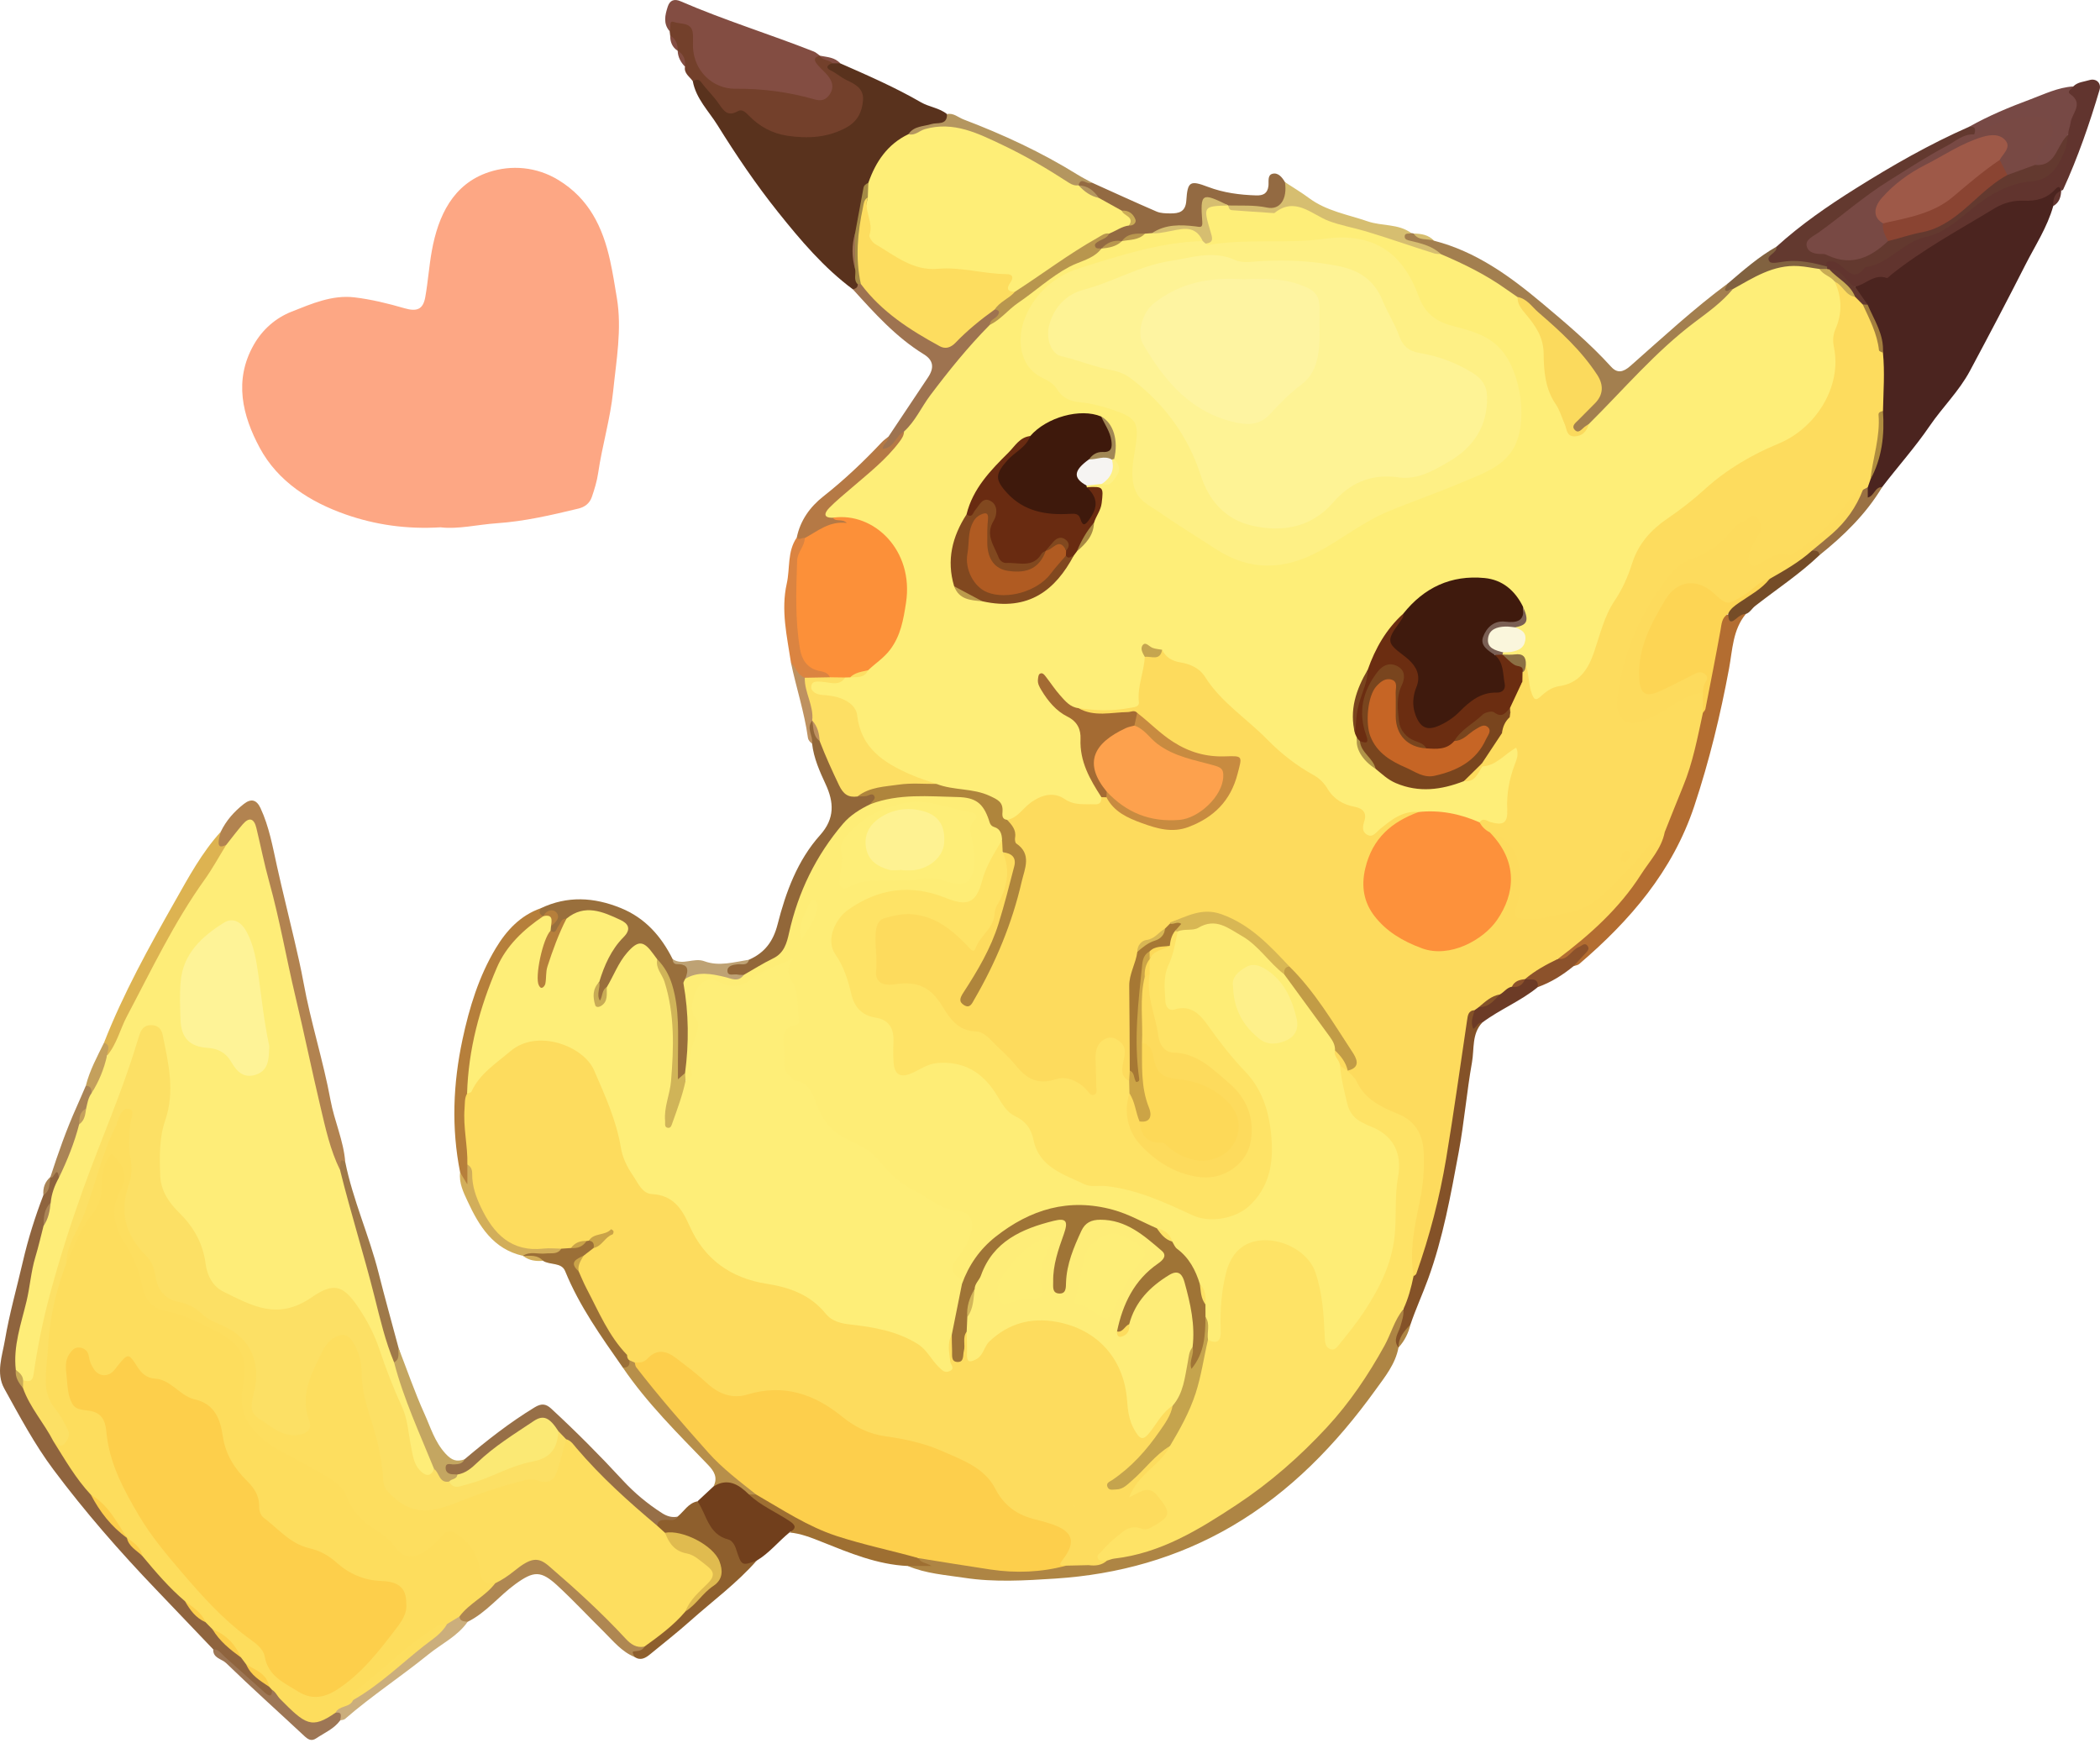 <?xml version="1.0" encoding="utf-8"?>
<!-- Generator: Adobe Illustrator 20.0.0, SVG Export Plug-In . SVG Version: 6.00 Build 0)  -->
<svg version="1.2" baseProfile="tiny" id="Слой_1"
	 xmlns="http://www.w3.org/2000/svg" xmlns:xlink="http://www.w3.org/1999/xlink" x="0px" y="0px" viewBox="0 0 200 166"
	 overflow="scroll" xml:space="preserve">
<g>
	<path fill="#FDA784" d="M41.95,50.221c-3.228,0.196-6.209-0.239-9.024-1.224
		c-3.381-1.182-6.457-3.128-8.187-6.342c-1.645-3.056-2.489-6.43-0.58-9.802
		c0.824-1.456,2.066-2.559,3.606-3.168c1.914-0.758,3.87-1.617,5.989-1.366
		c1.605,0.19,3.199,0.583,4.755,1.034c1.16,0.336,1.777,0.151,1.992-1.05
		c0.261-1.454,0.359-2.937,0.621-4.391c0.608-3.38,2.035-6.403,5.453-7.525
		c2.108-0.692,4.513-0.526,6.622,0.766c2.886,1.769,4.198,4.452,4.904,7.646
		c0.264,1.194,0.453,2.401,0.651,3.596c0.492,2.962-0.059,5.937-0.357,8.868
		c-0.265,2.609-1.046,5.175-1.43,7.799c-0.107,0.735-0.341,1.52-0.596,2.261
		c-0.22,0.639-0.688,0.971-1.3,1.118c-2.555,0.616-5.103,1.21-7.751,1.392
		C45.461,49.962,43.628,50.423,41.95,50.221z"/>
	<path fill="#4B241F" d="M195.548,19.62c-0.563,2.013-1.713,3.751-2.646,5.587
		c-1.725,3.397-3.499,6.771-5.298,10.13c-1.029,1.921-2.615,3.457-3.826,5.232
		c-1.394,2.044-3.031,3.866-4.522,5.816c-0.171,0.162-0.331,0.345-0.521,0.477
		c-0.305,0.212-0.365,0.879-0.818,0.689c-0.444-0.187-0.319-0.742-0.27-1.174
		c0.07-0.32,0.196-0.619,0.326-0.917c0.882-2.066,1.197-4.22,1.013-6.454
		c-0.043-1.714-0.027-3.428-0.012-5.14c0.213-1.74-0.708-3.152-1.353-4.642
		c-0.14-0.747-1.2-1.065-0.939-2.001c0.778-0.539,1.45-1.319,2.569-1.065
		c0.235,0.053,0.463-0.111,0.656-0.263c2.861-2.236,6.055-3.957,9.111-5.892
		c1.146-0.726,2.405-1.169,3.753-1.195c1.01-0.02,1.892-0.206,2.677-0.88
		c0.273-0.235,0.847-0.795,0.851,0.243l0.008-0.018
		C195.848,18.536,195.874,19.169,195.548,19.62z"/>
	<path fill="#59321D" d="M80.022,6.031c2.602,1.145,5.212,2.278,7.676,3.704
		c0.799,0.463,1.762,0.536,2.493,1.131c0.39,0.821-0.233,0.95-0.774,1.104
		c-0.911,0.258-1.889,0.316-2.672,0.936c-1.995,0.995-3.054,2.781-3.96,4.697
		c-0.578,1.515-0.766,3.12-1.104,4.69c-0.206,1.087-0.196,2.172-0,3.258
		c0.115,0.515,0.11,1.045,0.196,1.564c-0.064,0.372-0.173,0.68-0.651,0.439
		c-2.776-2.059-4.993-4.687-7.122-7.349c-2.097-2.622-3.992-5.425-5.766-8.278
		c-0.841-1.351-2.057-2.534-2.359-4.2c0.426-0.651,0.799-0.294,1.16,0.068
		c0.6,0.6,1.106,1.278,1.614,1.954c0.27,0.358,0.561,0.766,1.074,0.625
		c0.872-0.24,1.438,0.203,2.048,0.714c2.423,2.031,5.154,1.999,7.975,1.07
		c0.695-0.229,1.271-0.684,1.644-1.354c0.629-1.13,0.44-1.99-0.644-2.68
		c-0.576-0.367-1.21-0.647-1.746-1.075c-0.635-0.508-0.767-0.972,0.207-1.231
		C79.571,5.816,79.806,5.89,80.022,6.031z"/>
	<path fill="#834D42" d="M63.775,2.974c-0.635-0.735-0.437-1.54-0.181-2.339
		c0.202-0.628,0.637-0.768,1.221-0.515c4.152,1.8,8.482,3.129,12.688,4.788
		c0.215,0.085,0.393,0.263,0.589,0.397c-0.043,0.763,0.463,1.231,0.924,1.725
		c0.596,0.639,0.694,1.354,0.223,2.092c-0.454,0.712-1.113,0.802-1.903,0.601
		c-2.3-0.584-4.634-0.946-7.017-0.941c-2.685,0.006-4.485-1.733-4.644-4.448
		c-0.03-0.508,0.11-1.075-0.378-1.456C64.77,2.465,64.257,2.55,63.775,2.974z"
		/>
	<path fill="#AE8544" d="M133.19,128.336c-0.295,1.582-1.3,2.803-2.192,4.041
		c-3.735,5.184-8.133,9.734-13.678,12.974c-5.169,3.02-10.82,4.605-16.823,4.991
		c-2.893,0.186-5.771,0.366-8.644-0.073c-1.811-0.277-3.662-0.395-5.381-1.126
		c0.544-0.635,1.167-0.125,1.812-0.152c-0.373-0.13-1.006-0.006-0.726-0.709
		c0.541-0.338,1.096-0.163,1.637-0.025c2.427,0.617,4.912,0.888,7.394,1.069
		c1.635,0.119,3.283-0.181,4.907-0.463c0.666-0.137,1.341-0.105,2.014-0.102
		c0.618,0.043,1.223,0.007,1.772-0.327c0.917-0.481,1.973-0.335,2.928-0.652
		c2.41-0.799,4.667-1.896,6.895-3.126c3.312-1.83,6.161-4.231,8.9-6.765
		c3.785-3.502,6.734-7.639,8.795-12.387c0.175-0.404,0.255-0.988,0.955-0.764
		c0.375,0.654,0.02,1.233-0.165,1.841
		C133.417,127.154,133.233,127.73,133.19,128.336z"/>
	<path fill="#8F643E" d="M20.308,157.083c-1.812-1.898-3.62-3.799-5.435-5.692
		c-3.477-3.626-6.784-7.413-9.787-11.43c-1.795-2.4-3.223-5.088-4.681-7.721
		c-0.812-1.467-0.192-3.106,0.064-4.611c0.426-2.512,1.13-4.977,1.705-7.465
		c0.5-2.164,1.164-4.275,1.959-6.347c0.334-0.535,0.325-1.206,0.68-1.733
		l-0.01,0.011c0.336-0.122,0.232-0.761,0.71-0.66
		c0.327,0.069,0.294,0.416,0.294,0.692c-0.234,0.824-0.583,1.611-0.781,2.447
		c-0.397,0.713-0.584,1.478-0.566,2.294c-1.001,3.342-1.481,6.805-2.348,10.176
		c-0.276,1.073-0.284,2.139-0.294,3.218c-0.088,0.696,0.263,1.257,0.569,1.831
		c0.723,1.832,2.148,3.263,2.908,5.075c1.183,1.7,2.314,3.436,3.554,5.096
		c0.856,1.485,1.998,2.739,3.19,3.953c0.088,0.069,0.167,0.147,0.24,0.231
		c0.405,0.597,0.947,1.068,1.451,1.575c1.322,1.492,2.716,2.917,4.072,4.378
		c0.526,0.708,1.036,1.43,1.833,1.873c0.335,0.221,0.613,0.5,0.835,0.834
		c0.658,1.054,1.718,1.703,2.579,2.552c0.257,0.227,0.424,0.519,0.595,0.81
		c0.528,0.876,1.331,1.467,2.13,2.064c0.144,0.108,0.245,0.247,0.297,0.421
		c0.045,0.798-0.27,0.947-0.903,0.494c-0.971-0.694-1.803-1.549-2.673-2.357
		C21.768,158.418,21.068,157.718,20.308,157.083z"/>
	<path fill="#73402B" d="M63.775,2.974c0.188-0.291-0.146-1.087,0.424-0.872
		c0.614,0.231,1.67-0.024,1.785,1.067c0.046,0.437-0,0.882,0.016,1.323
		c0.082,2.233,1.851,3.984,4.041,3.961c2.569-0.026,5.088,0.314,7.552,1.017
		c0.549,0.157,0.963,0.079,1.291-0.308c0.379-0.447,0.535-0.96,0.225-1.555
		c-0.289-0.553-0.786-0.903-1.176-1.356c-0.324-0.376-0.592-0.749,0.159-0.947
		c-0-0-0.006-0.001-0.006-0.001c0.323,0.37,1.047,0.078,1.2,0.727
		c-0.487,0.114-0.708,0.422-0.183,0.67c0.545,0.257,0.977,0.666,1.524,0.929
		c0.749,0.358,1.65,0.763,1.566,1.904c-0.082,1.117-0.529,2.012-1.518,2.572
		c-1.791,1.013-3.733,1.118-5.706,0.821c-1.422-0.214-2.643-0.88-3.654-1.92
		c-0.278-0.286-0.637-0.656-1.037-0.422c-0.951,0.554-1.34-0-1.812-0.694
		c-0.493-0.724-1.152-1.333-1.669-2.044c-0.284-0.39-0.526-0.235-0.82-0.117
		c-0.292-0.435-0.852-0.726-0.74-1.377c-0.2-0.519-0.385-1.044-0.697-1.511
		l-0.002-0.004c-0.277-0.465-0.408-1.001-0.713-1.453
		C63.809,3.246,63.792,3.11,63.775,2.974z"/>
	<path fill="#B36D31" d="M166.272,58.472c-1.254,1.509-1.269,3.416-1.6,5.198
		c-0.824,4.437-1.882,8.795-3.308,13.089c-2.065,6.216-6.116,10.903-10.961,15.05
		c-0.137,0.117-0.356,0.139-0.537,0.205c-0.108-0.718,0.706-0.918,0.873-1.575
		c-0.493,0.084-0.771,0.427-1.103,0.671c-0.388,0.286-0.762,0.64-1.279,0.241
		c0.138-0.921,0.974-1.223,1.58-1.677c3.435-2.568,5.88-5.956,8.074-9.564
		c0.194-0.32,0.219-0.681,0.291-1.034c1.114-2.864,2.3-5.698,3.022-8.704
		c0.213-0.888,0.131-1.844,0.594-2.673c0.604-1.038,0.599-2.248,0.816-3.368
		c0.297-1.532,0.715-3.051,0.848-4.617c0.045-0.533,0.232-1.023,0.77-1.278
		C164.98,58.906,165.636,58.188,166.272,58.472z"/>
	<path fill="#63392F" d="M169.191,23.492c2.323-2.109,4.892-3.882,7.545-5.545
		c3.479-2.182,7.035-4.221,10.801-5.874c0.805-0.285,0.945,0.014,0.631,0.715
		c-2.985,1.389-5.788,3.104-8.526,4.918c-2.31,1.531-4.424,3.335-6.661,4.97
		c-0.226,0.165-0.475,0.366-0.413,0.685c0.076,0.386,0.431,0.429,0.747,0.495
		c0.079,0.016,0.166,0.009,0.237,0.041c2.336,1.065,4.363,0.421,6.227-1.124
		c0.912-0.42,1.851-0.737,2.853-0.879c2.362-0.333,3.993-1.928,5.663-3.407
		c0.875-0.774,1.757-1.509,2.791-2.053c0.871-0.386,1.791-0.633,2.684-0.957
		c0.981-0.051,1.548-0.645,2.02-1.442c0.295-0.498,0.416-1.238,1.241-1.224
		c0.338,2.04-1.178,4.421-3.168,4.662c-2.879,0.348-5.031,2.012-7.216,3.656
		c-0.906,0.682-1.852,1.27-2.916,1.674c-1.503,0.571-2.953,1.198-4.2,2.296
		c-0.734,0.646-1.824,0.774-2.717,1.236c-0.568,0.294-1.045-0.289-1.473-0.623
		c-0.488-0.38-0.935-0.63-1.496-0.173c-1.65-0.241-3.299-0.478-4.974-0.257
		c-0.299,0.039-0.554-0.112-0.666-0.404c-0.096-0.253,0.045-0.458,0.206-0.645
		C168.65,23.961,168.985,23.795,169.191,23.492z"/>
	<path fill="#61342E" d="M174.008,25.39c-0.02-0.176-0.198-0.421,0.112-0.481
		c0.408-0.078,0.758,0.043,1.105,0.322c0.727,0.588,1.464,1.591,2.387,0.218
		c2.275-0.264,3.593-2.416,5.809-2.887c1.749-0.372,3.093-1.637,4.456-2.734
		c1.659-1.336,3.473-2.372,5.585-2.551c1.892-0.161,2.54-1.441,3.153-2.845
		c0.218-0.499,0.244-1.083,0.357-1.628c-0.301-0.297-0.236-0.641-0.128-0.991
		c0.292-0.951,0.866-1.86,0.077-2.887c-0.315-0.41,0.235-0.546,0.534-0.695
		c0.416-0.426,1.02-0.443,1.528-0.601c0.65-0.202,1.167,0.281,0.975,0.928
		c-0.956,3.233-2.06,6.417-3.463,9.49c-0.027,0.059-0.131,0.082-0.199,0.122
		c-0.084-0.374-0.242-0.491-0.539-0.16c-0.813,0.908-1.831,1.159-3.029,1.104
		c-0.963-0.044-1.947,0.224-2.763,0.722c-3.347,2.041-6.817,3.895-9.891,6.361
		c-0.125,0.1-0.292,0.308-0.372,0.279c-1.211-0.433-2.003,0.62-3.027,0.829
		c-0.533,0.17-0.751-0.288-1.051-0.55c-0.407-0.355-0.745-0.799-1.322-0.902
		c-0.105-0.038-0.201-0.093-0.288-0.164
		C173.943,25.592,173.944,25.492,174.008,25.39z"/>
	<path fill="#A37F4F" d="M134.409,22.199c0.077,0.003,0.151,0.018,0.224,0.042
		c0.595,0.374,1.368,0.245,1.941,0.684c3.988,1.03,7.198,3.351,10.302,5.956
		c2.289,1.921,4.557,3.837,6.568,6.052c0.578,0.636,1.139,0.529,1.832-0.081
		c3.043-2.681,6.019-5.445,9.288-7.861c-0.034,0.413,0.353,0.412,0.57,0.582
		c0.033,0.482-0.326,0.704-0.635,0.952c-3.4,2.74-6.768,5.512-9.769,8.705
		c-1.064,1.132-1.923,2.477-3.292,3.307c-0.48,0.371-0.986,1.151-1.594,0.479
		c-0.524-0.579,0.173-1.078,0.589-1.489c2.322-2.292,2.428-2.571,0.136-5.364
		c-1.779-2.169-3.869-4.03-6.154-5.663c-2.112-1.3-4.115-2.794-6.506-3.591
		c-0.342-0.114-0.636-0.339-0.902-0.59c-0.904-0.519-1.875-0.864-2.871-1.158
		c-0.367-0.108-0.685-0.378-0.539-0.797
		C133.735,21.969,134.095,22.053,134.409,22.199z"/>
	<path fill="#B28350" d="M21.025,79.214c0.511-1.065,1.273-1.92,2.194-2.644
		c0.706-0.555,1.223-0.403,1.595,0.399c0.816,1.757,1.15,3.646,1.563,5.518
		c0.515,2.333,1.103,4.649,1.642,6.977c0.315,1.361,0.635,2.723,0.885,4.097
		c0.686,3.781,1.88,7.449,2.574,11.217c0.368,2,1.247,3.858,1.402,5.893
		c-0.5,0.018-0.072,0.839-0.671,0.772c-0.468-0.269-0.581-0.75-0.72-1.211
		c-1.003-3.309-1.882-6.662-2.569-10.038c-0.713-3.505-1.678-6.95-2.306-10.475
		c-0.592-3.32-1.617-6.552-2.24-9.872c-0.079-0.419-0.144-0.996-0.612-1.106
		c-0.548-0.129-0.793,0.451-1.101,0.802c-0.343,0.39-0.573,0.88-1.037,1.166
		c-0.334,0.158-0.688,0.253-0.92-0.12
		C20.368,80.046,20.852,79.658,21.025,79.214z"/>
	<path fill="#713F1C" d="M75.187,145.949c-1.063,0.867-1.924,1.97-3.122,2.681
		c-1.226,0.863-1.613,0.778-2.164-0.633c-0.268-0.687-0.707-1.108-1.332-1.441
		c-1.418-0.756-1.893-2.102-2.14-3.573c0.508-0.473,1.016-0.945,1.523-1.418
		c1.205-1.034,1.908-0.93,3.556,0.52c0.938,0.963,2.231,1.4,3.279,2.202
		c0.222,0.17,0.481,0.289,0.705,0.458c0.265,0.201,0.491,0.445,0.455,0.798
		C75.899,146.022,75.382,145.699,75.187,145.949z"/>
	<path fill="#996F3C" d="M51.502,86.5c2.531-1.202,5.054-1.058,7.605-0.026
		c2.339,0.947,3.861,2.686,4.958,4.876c0.087,0.132,0.177,0.269,0.338,0.313
		c1.408,0.391,1.408,0.39,1.164,1.775c0.022,1.11,0.056,2.212,0.221,3.318
		c0.273,1.824-0.033,3.636-0.322,5.44c-0.204,0.338-0.392,0.831-0.851,0.694
		c-0.438-0.131-0.38-0.656-0.389-1.049c-0.026-1.205-0.111-2.422,0.015-3.614
		c0.164-1.563-0.528-2.977-0.611-4.497c-0.038-0.699-0.829-1.246-1.027-1.995
		c-0.148-0.132-0.281-0.281-0.407-0.436c-1.1-1.346-1.745-1.326-2.67,0.197
		c-0.537,0.885-1.028,1.799-1.586,2.675c-0.354,0.379-0.209,1.366-0.852,1.206
		c-0.692-0.172-0.304-1.011-0.322-1.57c-0.003-0.078,0.019-0.156,0.03-0.233
		c0.43-1.553,1.096-2.981,2.109-4.256c0.672-0.847,0.554-1.172-0.4-1.627
		c-1.478-0.705-2.954-0.983-4.425,0.016c-0.411,0.146-0.547,0.555-0.815,0.837
		c-0.252,0.265-0.513,0.706-0.939,0.186c-0.058-0.168-0.057-0.336-0.009-0.506
		c0.074-0.362,0.596-0.626,0.311-1.042c-0.145-0.212-0.435-0.012-0.65,0.075
		c-0.104,0.044-0.213,0.067-0.326,0.072
		C51.137,87.136,51.038,86.868,51.502,86.5z"/>
	<path fill="#926739" d="M71.333,91.401c1.485-0.656,2.306-1.729,2.723-3.366
		c0.783-3.078,1.894-6.097,4.048-8.501c1.427-1.593,1.311-3.15,0.533-4.832
		c-0.58-1.253-1.137-2.495-1.295-3.88c-0.318-0.687-0.552-1.385-0.28-2.148
		c0.1-0.089,0.213-0.107,0.336-0.055c0.5,0.531,0.372,1.361,0.897,1.881
		c0.663,1.318,1.111,2.729,1.793,4.043c0.378,0.73,0.862,1.121,1.696,1.005
		c0.241-0.008,0.48-0.016,0.718-0.057c0.355-0.061,0.755-0.151,0.953,0.257
		c0.189,0.391-0.097,0.675-0.333,0.95c-1.801,1.106-3.27,2.528-4.387,4.347
		c-1.392,2.268-2.553,4.643-3.132,7.232c-0.375,1.675-0.978,3.005-2.652,3.7
		c-0.769,0.319-1.427,0.887-2.26,1.096c-0.274,0.044-0.55,0.055-0.823,0.021
		c-0.351-0.044-0.778-0.075-0.811-0.518c-0.039-0.52,0.375-0.771,0.816-0.838
		C70.371,91.663,70.898,91.748,71.333,91.401z"/>
	<path fill="#845228" d="M133.19,128.336c-0.578-0.721,0.001-1.377,0.18-2.015
		c0.153-0.545,0.346-1.059,0.284-1.632c-0.131-1.209,0.461-2.256,0.746-3.374
		c0.825-1.448,1.149-3.076,1.564-4.654c1.419-5.394,2.19-10.909,2.934-16.427
		c0.139-1.033,0.313-2.061,0.503-3.086c0.088-0.475,0.21-0.956,0.788-1.087
		c0.46,0.07,0.457,0.444,0.359,0.726c-0.243,0.697,0.412,0.407,0.61,0.608
		c-1.002,1.077-0.742,2.503-0.968,3.77c-0.506,2.841-0.74,5.732-1.267,8.568
		c-0.758,4.074-1.486,8.155-2.918,12.082c-0.532,1.458-1.181,2.865-1.676,4.334
		c-0.359,0.736-0.895,1.381-1.136,2.179L133.19,128.336z"/>
	<path fill="#936A42" d="M103.964,17.381c2.061,0.928,4.114,1.873,6.19,2.768
		c0.388,0.167,0.864,0.171,1.3,0.176c0.818,0.009,1.457-0.135,1.528-1.22
		c0.12-1.827,0.354-1.957,2.063-1.307c1.486,0.565,3.017,0.762,4.589,0.812
		c0.67,0.021,1.081-0.18,1.168-0.891c0.052-0.42-0.118-1.041,0.386-1.17
		c0.54-0.138,0.921,0.336,1.192,0.8c0.741,0.795,0.105,1.5-0.196,2.183
		c-0.263,0.598-0.892,0.68-1.449,0.55c-1.143-0.267-2.302-0.105-3.445-0.222
		c-0.13-0.015-0.259-0.047-0.383-0.088c-0.073-0.026-0.148-0.055-0.223-0.083
		c-1.966-0.741-1.98-0.741-1.93,1.329c0.017,0.685-0.24,0.923-0.928,0.861
		c-1.355-0.122-2.714-0.167-3.972,0.511c-0.228,0.08-0.463,0.117-0.702,0.132
		c-0.728-0.02-1.434,0.059-2.064,0.472c-0.094,0.057-0.195,0.101-0.298,0.138
		c-0.661,0.059-1.24,0.338-1.8,0.673c-0.11,0.041-0.223,0.064-0.341,0.071
		c-0.738-0.128-0.754-0.52-0.314-0.988c0.329-0.349,0.808-0.514,1.188-0.809
		c0.574-0.389,1.199-0.668,1.866-0.85c0.463-0.513,0.367-0.654-0.631-0.922
		c-0.782-0.308-1.474-0.768-2.15-1.257c-0.532-0.572-1.208-0.939-1.876-1.32
		c-0.076-0.093-0.119-0.198-0.125-0.319
		C103.04,16.586,103.512,17.443,103.964,17.381z"/>
	<path fill="#8E5F2D" d="M66.429,142.983c0.885,1.283,1.026,3.152,2.941,3.636
		c0.34,0.086,0.595,0.49,0.73,0.906c0.528,1.623,0.541,1.619,1.965,1.104
		c-1.883,2.15-4.188,3.837-6.307,5.727c-1.239,1.105-2.549,2.131-3.833,3.186
		c-0.444,0.365-0.913,0.652-1.495,0.26c-0.393-0.339-0.982-0.709,0.095-0.877
		c0.284-0.044,0.518-0.152,0.73-0.332c1.427-0.965,2.672-2.141,3.901-3.337
		c0.959-0.788,1.732-1.769,2.696-2.557c0.769-0.628,0.705-1.865-0.191-2.623
		c-1.271-1.076-2.559-2.206-4.437-1.938c-0.457-0.2-0.771-0.506-0.784-1.04
		c0.119-0.573,0.526-0.604,0.997-0.544c0.368,0.047,0.759,0.257,1.088-0.11
		C65.149,143.943,65.549,143.149,66.429,142.983z"/>
	<path fill="#9E7350" d="M81.226,27.554c0.252-0.066,0.483-0.154,0.46-0.482
		c0.09-0.08,0.195-0.118,0.315-0.12c0.74,0.368,1.154,1.089,1.722,1.638
		c1.513,1.461,3.239,2.605,5.046,3.644c1.319,0.759,1.418,0.698,2.592-0.364
		c1.062-0.961,2.073-2.006,3.437-2.57c0.638,0.079,0.671,0.434,0.397,0.904
		c-0.177,0.303-0.498,0.497-0.658,0.817c-1.928,2.073-3.725,4.259-5.486,6.473
		c-0.987,1.241-1.542,2.804-2.816,3.84c-0.478,0.358-0.732,0.927-1.209,1.283
		c-0.321,0.24-0.71,0.539-1.044,0.186c-0.357-0.376,0.184-0.575,0.346-0.841
		c0.081-0.132,0.185-0.254,0.286-0.374c1.258-1.884,2.52-3.766,3.774-5.654
		c0.611-0.919,0.506-1.633-0.408-2.195C85.328,32.108,83.286,29.823,81.226,27.554z
		"/>
	<path fill="#976F47" d="M64.525,144.443c-0.246,0.472-0.692,0.289-1.062,0.303
		c-0.417,0.016-0.815,0.005-0.881,0.554c-0.957-0.043-1.406-0.85-2.037-1.373
		c-2.45-2.03-4.545-4.423-6.786-6.667c-0.338-0.237-0.554-0.58-0.789-0.906
		c-1.053-1.136-1.462-1.204-2.639-0.34c-1.644,1.206-3.408,2.245-4.866,3.71
		c-0.547,0.55-1.257,1.016-2.136,0.976c-0.285-0.011-0.561-0.059-0.784-0.246
		c-0.26-0.217-0.426-0.503-0.326-0.84c0.115-0.383,0.444-0.428,0.778-0.34
		c0.47,0.124,0.858-0.041,1.236-0.285c2.122-1.793,4.3-3.507,6.683-4.956
		c0.635-0.386,1.061-0.358,1.58,0.121c2.361,2.182,4.628,4.457,6.807,6.819
		c1.113,1.206,2.359,2.246,3.74,3.128
		C63.496,144.393,63.98,144.554,64.525,144.443z"/>
	<path fill="#B67F3B" d="M51.502,86.5c-0.2,0.345-0.136,0.601,0.25,0.751
		c0.036,0.496-0.371,0.694-0.676,0.914c-2.728,1.968-3.999,4.859-4.862,7.932
		c-0.756,2.692-1.417,5.426-1.473,8.255c-0.425,2.164,0.169,4.31,0.108,6.466
		c-0.102,0.679,0.128,1.428-0.405,2.112c-0.49-0.35-0.47-0.856-0.623-1.273
		c-0.844-4.238-0.671-8.464,0.228-12.665c0.65-3.039,1.559-6.011,3.17-8.688
		C48.23,88.623,49.554,87.181,51.502,86.5z"/>
	<path fill="#DDB351" d="M21.025,79.214c-0.068,0.297-0.171,0.59-0.198,0.89
		c-0.063,0.686,0.331,0.533,0.719,0.363c0.285,0.393,0,0.679-0.194,0.969
		c-2.031,3.03-4.058,6.062-5.751,9.303c-1.595,3.053-3.296,6.052-4.619,9.241
		c-0.13,0.315-0.315,0.556-0.671,0.619c-0.577-0.293-0.122-0.91-0.404-1.296
		c1.833-4.681,4.261-9.066,6.732-13.426C17.952,83.559,19.217,81.206,21.025,79.214
		z"/>
	<path fill="#774945" d="M197.456,8.232c-0.098,0.253-0.703,0.439-0.27,0.745
		c1.287,0.909,0.131,1.817,0.018,2.694c-0.046,0.358-0.231,0.735-0.23,1.134
		c-0.539,0.504-0.821,1.18-1.182,1.799c-0.447,0.767-1.04,1.204-1.958,1.098
		c-0.365-0.964,0.383-1.554,0.782-2.248c0.258-0.448,0.7-0.835,0.395-1.407
		c-0.311-0.582-0.898-0.583-1.469-0.619c-1.628-0.104-3.019,0.713-4.51,1.14
		c-0.334,0.095-0.614,0.412-1.01,0.235c0.148-0.448,0.146-0.797-0.484-0.728
		c1.867-1.06,3.847-1.875,5.853-2.621C194.717,8.959,196.006,8.321,197.456,8.232
		z"/>
	<path fill="#AF8752" d="M61.383,156.816c-0.165,0.326-0.457,0.408-0.791,0.432
		c-0.414,0.03-0.414,0.038-0.161,0.556c-1.22-0.495-2.03-1.518-2.919-2.397
		c-1.47-1.453-2.881-2.966-4.399-4.373c-1.584-1.468-2.264-1.447-4.024-0.171
		c-1.57,1.138-2.781,2.721-4.552,3.596c-0.412,0.21-0.749,0.187-0.932-0.304
		c-0.057-0.665,0.429-0.989,0.855-1.349c0.856-0.723,1.742-1.41,2.566-2.171
		c1.073-0.623,2.016-1.434,3.112-2.041c0.825-0.457,1.41-0.344,2.075,0.168
		c2.582,1.989,4.877,4.294,7.143,6.619
		C59.968,156.008,60.676,156.383,61.383,156.816z"/>
	<path fill="#D6BE70" d="M116.993,19.569c1.228,0.03,2.455-0.058,3.681,0.2
		c1.23,0.26,1.944-0.799,1.704-2.42c0.765,0.502,1.556,0.968,2.288,1.513
		c1.67,1.243,3.68,1.561,5.578,2.216c1.374,0.474,2.929,0.209,4.164,1.122
		c-0.216,0.114-0.637-0.082-0.628,0.349c0.005,0.27,0.285,0.324,0.524,0.381
		c1.047,0.25,2.101,0.488,2.92,1.266c-0.507,0.395-0.988,0.094-1.481-0.048
		c-2.732-0.786-5.381-1.83-8.179-2.425c-1.312-0.279-2.55-0.959-3.793-1.523
		c-0.469-0.213-0.894-0.35-1.359-0.039c-0.792,0.53-1.674,0.536-2.559,0.384
		c-0.717-0.123-1.442-0.112-2.158-0.202
		C117.289,20.292,116.734,20.27,116.993,19.569z"/>
	<path fill="#9B6F37" d="M59.313,130.238c-2.046-2.93-4.129-5.833-5.491-9.181
		c-0.348-0.856-1.441-0.552-2.102-0.977c-0.597-0.286-1.28-0.216-1.887-0.462
		l-0.029-0.015c0.191-0.713,0.794-0.5,1.266-0.548
		c0.742-0.075,1.521,0.142,2.215-0.294c0.297-0.127,0.612-0.164,0.931-0.179
		c0.63,0.068,1.117-0.284,1.63-0.561c0.118-0.039,0.239-0.054,0.364-0.047
		c0.467,0.088,0.601,0.389,0.528,0.823c-0.176,0.489-0.601,0.719-1.009,0.966
		c-0.601,0.295-0.939,0.669-0.393,1.311c1.2,1.988,1.974,4.202,3.294,6.127
		c0.408,0.595,0.868,1.153,1.241,1.773c0.127,0.217,0.233,0.443,0.273,0.694
		C60.116,130.219,59.964,130.594,59.313,130.238z"/>
	<path fill="#B57945" d="M84.613,41.587c0.063,0.477-0.548,0.64-0.54,1.169
		c1.092-0.095,1.24-1.282,2.032-1.657c0.386,0.661-0.147,1.055-0.465,1.479
		c-1.219,1.623-2.848,2.821-4.367,4.128c-0.61,0.524-1.208,1.062-1.812,1.592
		c-0.288,0.253-0.533,0.568,0.029,0.822c0.418,0.193,1.003,0.002,1.378,0.784
		c-1.549,0.159-2.829,0.882-4.129,1.559c-0.316,0.011-0.741,0.36-0.856-0.268
		c0.329-1.633,1.27-2.927,2.519-3.911c2.001-1.576,3.834-3.312,5.573-5.161
		C84.164,41.922,84.4,41.764,84.613,41.587z"/>
	<path fill="#9F7949" d="M32.388,111.433c0.043-1.039,0.043-1.039,0.493-0.764
		c0.728,3.618,2.273,6.99,3.173,10.558c0.602,2.388,1.266,4.76,1.902,7.139
		c0.154,0.585,0.506,1.232-0.457,1.47c-0.811-0.542-0.879-1.478-1.202-2.279
		c-0.692-1.718-0.874-3.568-1.346-5.345c-0.823-3.094-1.806-6.146-2.5-9.273
		C32.341,112.448,32.07,111.949,32.388,111.433z"/>
	<path fill="#9E6F32" d="M75.187,145.949c0.672-0.377,0.644-0.67-0.014-1.103
		c-1.281-0.843-2.719-1.45-3.85-2.52c0.204-0.205,0.454-0.243,0.726-0.202
		c1.66,0.624,3.043,1.752,4.615,2.54c2.56,1.285,5.293,2.034,8.068,2.658
		c0.977,0.22,1.909,0.551,2.767,1.076c0.154,0.449,0.639,0.383,1.227,0.745
		c-0.941,0-1.598,0-2.255,0c-2.915-0.13-5.566-1.246-8.214-2.302
		C77.249,146.439,76.27,146.048,75.187,145.949z"/>
	<path fill="#B78F4A" d="M72.019,142.339c-0.232-0.004-0.464-0.009-0.696-0.013
		c-0.967-0.95-2.001-1.603-3.371-0.76c0.431-0.853,0.065-1.451-0.54-2.078
		c-2.847-2.952-5.777-5.836-8.099-9.249c0.51,0.046,0.688-0.214,0.632-0.688
		c0.263-0.15,0.444,0.009,0.628,0.164c2.867,3.569,5.685,7.18,9.05,10.315
		c0.503,0.468,1.011,0.909,1.597,1.275
		C71.591,141.536,72.149,141.693,72.019,142.339z"/>
	<path fill="#C4A661" d="M37.53,129.743c0.611-0.314,0.358-0.894,0.424-1.376
		c0.815,2.103,1.548,4.243,2.476,6.294c0.581,1.283,0.968,2.654,1.996,3.775
		c0.622,0.678,1.071,0.792,1.806,0.554c-0.196,0.446-0.588,0.45-0.996,0.479
		c-0.296,0.021-0.803-0.236-0.795,0.351c0.005,0.401,0.33,0.603,0.749,0.589
		c0.118-0.004,0.237,0.016,0.355,0.025c0.202,0.676-0.366,0.694-0.746,0.874
		c-1.031,0.179-1.257-0.686-1.681-1.295c-1.385-2.884-2.511-5.872-3.538-8.898
		C37.433,130.68,37.205,130.211,37.53,129.743z"/>
	<path fill="#DB8441" d="M75.883,51.195c0.234,0.325,0.51-0.043,0.759,0.047
		c0.216,0.24,0.196,0.515,0.105,0.793c-0.98,2.996-0.539,6.04-0.285,9.073
		c0.1,1.197,0.611,2.146,1.862,2.565c0.385,0.129,0.885,0.299,0.702,0.921
		c-0.72,0.421-1.487,0.248-2.246,0.181c-1.027-0.085-1.097-1.001-1.451-1.672
		c-0.376-2.496-0.972-4.977-0.399-7.529
		C75.256,54.117,74.963,52.525,75.883,51.195z"/>
	<path fill="#B4965F" d="M103.964,17.381c-0.362,0.339-1.01-0.646-1.248,0.269
		c-0.655,0.444-1.145-0.032-1.639-0.326c-2.342-1.394-4.676-2.795-7.181-3.894
		c-2.159-0.947-4.317-1.479-6.611-0.499c-0.264,0.113-0.553,0.105-0.768-0.152
		c0.532-0.798,1.425-0.721,2.204-0.967c0.538-0.169,1.499,0.152,1.47-0.946
		c0.62-0.134,1.065,0.315,1.575,0.509c3.767,1.432,7.413,3.121,10.844,5.251
		C103.048,16.897,103.512,17.13,103.964,17.381z"/>
	<path fill="#CBAE7C" d="M43.761,153.945c0.032,0.514,0.444,0.452,0.776,0.512
		c-0.956,1.378-2.48,2.085-3.735,3.103c-2.602,2.11-5.415,3.952-7.949,6.155
		c-0.106,0.092-0.298,0.087-0.45,0.127c0.038-0.4-0.153-0.632-0.531-0.729
		c0.128-0.96,1.172-0.806,1.64-1.353c3.091-2.245,6.093-4.601,8.904-7.193
		C42.82,154.263,43.155,153.81,43.761,153.945z"/>
	<path fill="#9D7655" d="M31.963,163.108c0.679-0.076,0.487,0.372,0.441,0.733
		c-0.586,0.811-1.499,1.185-2.293,1.717c-0.47,0.315-0.787,0.093-1.149-0.245
		c-2.474-2.31-4.997-4.569-7.426-6.924c-0.416-0.404-1.27-0.464-1.227-1.307
		c0.519-0.031,0.748,0.397,1.066,0.68c1.294,1.153,2.581,2.313,3.875,3.465
		c0.43,0.382,0.685,0.344,0.645-0.302c0.496-0.105,0.707,0.277,0.95,0.575
		c0.327,0.402,0.685,0.77,1.059,1.129c1.053,1.008,2.168,1.458,3.505,0.515
		C31.566,163.033,31.768,162.975,31.963,163.108z"/>
	<path fill="#754C27" d="M166.272,58.472c-0.373,0.01-0.651,0.216-0.917,0.447
		c-0.689,0.598-0.728,0.067-0.777-0.447c-0.061-0.736,0.504-1.071,0.995-1.35
		c1.052-0.597,1.951-1.37,2.824-2.187c1.445-0.884,2.842-1.846,4.296-2.718
		c0.37,0.062,0.855,0.022,0.589,0.655c-1.89,1.807-4.078,3.24-6.129,4.844
		C166.845,57.956,166.665,58.343,166.272,58.472z"/>
	<path fill="#D2AE5A" d="M53.455,118.923c-0.363,0.588-0.959,0.392-1.486,0.456
		c-0.72,0.087-1.484-0.239-2.164,0.224c-2.842-0.637-4.177-2.84-5.279-5.21
		c-0.39-0.839-0.828-1.734-0.706-2.736c0.19,0.316,0.379,0.632,0.691,1.15
		c0-0.775,0-1.336,0-1.898c0.696-0.001,0.728,0.547,0.77,1.009
		c0.144,1.611,0.828,3.003,1.657,4.351c0.941,1.531,2.276,2.295,4.088,2.312
		C51.838,118.589,52.72,118.298,53.455,118.923z"/>
	<path fill="#6C3B26" d="M141.158,97.395c-0.424-0.058-0.514,0.44-0.843,0.588
		c-0.313-0.668,0.002-1.214,0.117-1.777c0.04-0.251,0.22-0.374,0.43-0.469
		c0.75-0.187,1.28-0.723,1.857-1.182c0.367-0.329,0.702-0.707,1.224-0.797
		c0.531-0.008,0.902-0.355,1.31-0.627c0.113-0.054,0.23-0.087,0.353-0.106
		c0.62,0.033,1.286,0.028,0.858,0.978
		C144.833,95.35,142.841,96.131,141.158,97.395z"/>
	<path fill="#816240" d="M165.04,27.535c-0.273-0.094-0.521,0.372-0.746,0.078
		c-0.067-0.087,0.172-0.408,0.27-0.621c1.475-1.255,2.927-2.541,4.627-3.5
		c0.1,0.656-1.126,0.818-0.658,1.427c0.191,0.249,1.036,0.023,1.579-0.033
		c1.341-0.137,2.621,0.155,3.896,0.504c0.002,0.075,0.005,0.15,0.009,0.225
		c-0.189,0.225-0.449,0.278-0.722,0.295c-2.512-0.555-4.836-0.075-7.013,1.258
		C165.909,27.396,165.511,27.607,165.04,27.535z"/>
	<path fill="#8C522B" d="M146.464,94.005c0.065-1.02-0.747-0.616-1.225-0.755
		c0.702-1.198,1.786-1.776,3.133-1.927c0.96,0.15,1.271-0.852,1.996-1.132
		c0.282-0.109,0.548-0.467,0.822-0.118c0.253,0.322-0.066,0.578-0.277,0.809
		c-0.347,0.379-0.698,0.754-1.047,1.131
		C148.835,92.854,147.726,93.559,146.464,94.005z"/>
	<path fill="#AA8456" d="M5.61,112.162c-0.158-1.352-0.573,0.366-0.808-0.068
		c0.733-2.265,1.521-4.51,2.499-6.684c0.3-0.667,0.584-1.342,0.875-2.013
		c0.576-0.233,0.706,0.114,0.75,0.575c-0.082,0.563-0.283,1.089-0.52,1.602
		c-0.374,0.466-0.588,0.991-0.572,1.599c-0.318,1.621-1.126,3.064-1.673,4.602
		C6.081,111.997,5.894,112.176,5.61,112.162z"/>
	<path fill="#9A7143" d="M173.283,52.872c-0.033-0.478-0.402-0.406-0.711-0.433
		c-0.139-0.473,0.247-0.625,0.524-0.821c1.83-1.3,3.127-3.042,4.173-4.996
		c0.165-0.183,0.342-0.336,0.614-0.221c0,0.315,0,0.631,0,0.985
		c0.63-0.159,0.677-1.031,1.374-1
		C177.714,48.961,175.602,51.012,173.283,52.872z"/>
	<path fill="#BEA274" d="M71.333,91.401c-0.167,0.618-0.689,0.393-1.08,0.433
		c-0.461,0.048-0.998,0.155-0.973,0.644c0.027,0.538,0.628,0.257,0.974,0.338
		c0.188,0.044,0.391,0.023,0.588,0.031c-0.053,0.669-0.597,0.81-1.03,0.672
		c-1.506-0.478-3.027-0.366-4.556-0.289c0.309-0.779,0.397-1.425-0.773-1.404
		c-0.274,0.005-0.425-0.189-0.418-0.477c0.96,0.637,1.995-0.182,3.019,0.197
		C68.478,92.063,69.92,91.625,71.333,91.401z"/>
	<path fill="#BE9160" d="M75.328,63.103c0.46,0.463,0.633,1.186,1.316,1.444
		c0.512,1.312,1.382,2.562,0.712,4.081c-0.62,0.726,0.113,1.463-0.016,2.193
		c-0.189-0.151-0.361-0.31-0.397-0.572C76.605,67.823,75.829,65.494,75.328,63.103z
		"/>
	<path fill="#C4A05C" d="M8.712,104.124c0.031-0.397-0.065-0.7-0.536-0.726
		c0.362-1.456,1.079-2.762,1.732-4.095c0.741,0.27,0.269,0.812,0.28,1.246
		C10.484,101.596,9.66,103.591,8.712,104.124z"/>
	<path fill="#AE8544" d="M133.193,128.329c-0.02-0.934,0.544-1.564,1.136-2.179
		C134.131,126.97,133.772,127.707,133.193,128.329z"/>
	<path fill="#D6BE70" d="M136.574,22.925c-0.643-0.24-1.472,0.051-1.941-0.684
		C135.355,22.256,136.047,22.357,136.574,22.925z"/>
	<path fill="#D2AE5A" d="M49.834,119.619c0.673-0.026,1.363-0.121,1.887,0.462
		C51.042,120.128,50.392,120.061,49.834,119.619z"/>
	<path fill="#AA8456" d="M4.812,112.083c-0.139,0.612,0.006,1.336-0.68,1.733
		C4.074,113.126,4.279,112.54,4.812,112.083z"/>
	<path fill="#834D42" d="M79.286,6.031c-0.323-0.369-0.946-0.244-1.2-0.727
		c0.685,0.137,1.419,0.145,1.936,0.728C79.777,6.031,79.532,6.031,79.286,6.031z"
		/>
	<path fill="#61342E" d="M195.548,19.62c-0.032-0.636,0.092-1.192,0.759-1.467
		C196.277,18.758,196.126,19.3,195.548,19.62z"/>
	<path fill="#834D42" d="M63.826,3.383c0.549,0.332,0.739,0.839,0.713,1.453
		C64.012,4.493,63.824,3.985,63.826,3.383z"/>
	<path fill="#834D42" d="M64.541,4.839c0.589,0.339,0.765,0.869,0.697,1.511
		C64.831,5.927,64.561,5.441,64.541,4.839z"/>
	<path fill="#FDDC5E" d="M177.883,46.4c-0.154,0.082-0.308,0.163-0.462,0.245
		c-1.245,1.525-2.487,3.081-3.908,4.417c-1.051,0.988-2.191,2.165-3.898,2.1
		c-0.6-0.023-1.058,0.338-1.548,0.613c-0.464,0.26-0.98,0.542-1.464,0.165
		c-0.541-0.421-0.313-1.021-0.166-1.565c0.149-0.551,0.479-1.017,0.725-1.522
		c0.163-0.336,0.27-0.718-0.012-1.021c-0.335-0.359-0.662-0.035-0.976,0.111
		c-0.109,0.051-0.228,0.106-0.304,0.194c-1.55,1.805-3.584,2.899-5.639,4.015
		c-1.629,0.884-2.249,2.669-3.159,4.181c-1.458,2.423-2.236,5.077-2.691,7.83
		c-0.318,1.927,0.77,2.776,2.574,2.005c1.327-0.567,2.48-1.486,3.795-2.097
		c0.543-0.252,1.089-0.629,1.603,0.051c0.135,0.611-0.003,1.194-0.173,1.773
		c-0.511,2.351-0.951,4.72-1.873,6.961c-0.602,1.464-1.18,2.938-1.768,4.407
		c-1.368,1.949-3.17,3.51-4.717,5.295c-2.345,2.706-5.511,3.067-8.742,3.299
		c-0.904,0.065-1.257-0.574-0.921-1.736c0.396-1.369,0.289-2.671-0.056-4.038
		c-0.329-1.301-0.979-2.174-2.266-2.556c-0.509-0.285-0.997-0.588-1.041-1.256
		c0.285-0.641,0.798-0.399,1.24-0.285c0.762,0.198,1.245-0.054,1.192-0.845
		c-0.124-1.849,0.442-3.557,1.039-5.389c-1.092,0.488-1.772,1.604-3.035,1.352
		c-0.103-0.065-0.175-0.154-0.212-0.271c0.235-1.263,1.138-2.136,1.826-3.135
		c0.461-0.347,0.672-0.821,0.7-1.388c0.022-0.169,0.066-0.331,0.134-0.488
		c0.408-0.931,1.051-1.776,1.033-2.862c0.006-0.302,0.032-0.6,0.11-0.893
		c0.093-0.293,0.18-0.591,0.431-0.798c0.821,0.242,0.508,0.989,0.631,1.512
		c0.314,1.331,0.333,1.367,1.479,0.717c0.353-0.2,0.716-0.388,1.112-0.46
		c1.571-0.288,2.564-1.309,2.917-2.745c0.868-3.53,3.091-6.45,4.259-9.842
		c0.497-1.444,1.704-2.432,2.935-3.291c1.258-0.877,2.456-1.817,3.615-2.821
		c2.233-1.935,4.803-3.35,7.47-4.578c2.366-1.09,5.349-4.028,4.713-8.454
		c-0.069-0.477-0.251-0.976-0.042-1.43c0.746-1.617,0.675-3.269,0.297-4.946
		c0.439-0.436,0.687,0.027,0.952,0.233c0.393,0.305,0.709,0.711,1.194,0.895
		c0.309,0.278,0.653,0.526,0.833,0.921c0.781,1.46,1.309,3.014,1.709,4.616
		c0.186,1.848,0.042,3.696,0.004,5.544c-0.241,0.26-0.258,0.587-0.231,0.907
		c0.17,1.962-0.446,3.786-0.965,5.628
		C178.049,45.918,177.966,46.159,177.883,46.4z"/>
	<path fill="#AF8D3F" d="M178.132,45.677c0.23-2.063,0.95-4.065,0.776-6.182
		c-0.019-0.226,0.211-0.315,0.42-0.353
		C179.493,41.424,179.241,43.629,178.132,45.677z"/>
	<path fill="#A37F3E" d="M179.324,33.598c-0.13-0.077-0.364-0.144-0.373-0.234
		c-0.168-1.582-0.897-2.96-1.55-4.367c0.164-0.148,0.32-0.139,0.469,0.022
		C178.5,30.499,179.452,31.877,179.324,33.598z"/>
	<path fill="#63392F" d="M177.87,29.019c-0.156-0.007-0.313-0.015-0.469-0.022
		c-0.241-0.242-0.482-0.484-0.723-0.727c-0.749-0.592-1.27-1.431-2.119-1.92
		c-0.237-0.137-0.409-0.386-0.355-0.708c1.27-0.107,1.548,1.26,2.473,1.664
		C177.075,27.877,177.472,28.448,177.87,29.019z"/>
	<path fill="#FEEE77" d="M86.517,12.779c0.619,0.174,1.042-0.331,1.568-0.481
		c2.747-0.785,5.082,0.417,7.401,1.513c2.189,1.035,4.281,2.275,6.317,3.597
		c0.269,0.174,0.574,0.292,0.912,0.243c-0,0,0.007,0.003,0.007,0.003
		c0.686,0.33,1.302,0.775,1.932,1.195c0.726,0.404,1.452,0.807,2.179,1.211
		c0.415,0.382,1.592,0.386,0.701,1.415c-0.704,0.083-1.261,0.528-1.901,0.769
		c-2.362,1.367-4.598,2.927-6.834,4.485c-0.724,0.505-1.397,1.086-2.301,1.261
		c-0.502-0-0.781-0.262-0.708-0.75c0.107-0.719-0.319-0.753-0.85-0.826
		c-1.993-0.276-3.981-0.519-6.005-0.492c-2.257,0.029-4.008-1.273-5.78-2.453
		c-0.303-0.202-0.592-0.546-0.575-0.891c0.063-1.275-0.611-2.514-0.172-3.8
		c0.065-0.46-0.073-0.963,0.29-1.358C83.399,15.401,84.524,13.733,86.517,12.779z"
		/>
	<path fill="#A48A46" d="M82.699,17.419c-0.017,0.465-0.034,0.929-0.052,1.394
		c-0.513,2.261-0.698,4.547-0.529,6.86c0.034,0.468,0.222,0.948-0.131,1.378
		c-0.1,0.007-0.2,0.014-0.3,0.021c-0.426-0.418-0.149-0.957-0.245-1.432
		c-0.16-1.145-0.152-2.291-0.004-3.437c0.264-1.431,0.525-2.863,0.793-4.294
		C82.279,17.655,82.464,17.507,82.699,17.419z"/>
	<path fill="#9E7350" d="M81.438,22.202c0.001,1.146,0.003,2.291,0.004,3.437
		C81.116,24.494,81.109,23.349,81.438,22.202z"/>
	<path fill="#FDDC5E" d="M53.455,118.923c-0.559-0.007-1.124-0.073-1.674-0.01
		c-3.087,0.35-4.778-1.409-5.971-3.917c-0.478-1.004-0.854-2.047-0.839-3.184
		c0.005-0.388-0.098-0.708-0.459-0.903c0.043-1.793-0.416-3.56-0.267-5.359
		c0.039-0.475-0.016-0.961,0.238-1.397c0.886-2.055,2.609-3.292,4.348-4.545
		c2.54-1.831,6.744-0.317,7.89,1.985c1.15,2.311,2.138,4.677,2.634,7.222
		c0.243,1.247,0.742,2.368,1.494,3.389c0.544,0.739,1.177,1.271,2.138,1.415
		c1.21,0.181,1.99,0.935,2.482,2.053c0.87,1.976,1.986,3.747,3.907,4.922
		c1.517,0.928,3.167,1.346,4.885,1.615c1.385,0.216,2.708,0.691,3.615,1.764
		c1.225,1.449,2.796,1.895,4.566,2.095c2.703,0.306,5.197,1.077,6.86,3.478
		c0.189,0.273,0.4,0.622,0.956,0.538c-0.124-0.707-0.227-1.422-0.138-2.132
		c0.044-0.351-0.079-0.875,0.566-0.848c0.494,0.559,0.076,1.343,0.496,2.004
		c0.398-0.352,0.294-0.806,0.363-1.205c0.07-0.407-0.074-0.926,0.527-1.077
		c0.424,0.374,0.289,0.886,0.341,1.354c0.034,0.303-0.141,0.754,0.233,0.857
		c0.408,0.113,0.614-0.316,0.783-0.624c0.503-0.913,1.227-1.575,2.147-2.054
		c5.103-2.658,11.412,0.73,12.033,6.476c0.1,0.922,0.161,1.852,0.51,2.719
		c0.424,1.052,0.708,1.054,1.454,0.235c0.631-0.693,0.943-1.729,2.013-1.975
		c0.507,0.513,0.121,0.979-0.127,1.396c-1.192,2.011-2.539,3.895-4.473,5.286
		c-0.342,0.246-0.784,0.415-0.95,0.959c0.712,0.107,1.165-0.279,1.583-0.696
		c0.853-0.85,1.778-1.625,2.591-2.518c0.312-0.344,0.618-0.785,1.21-0.549
		c-0.021,1.136-0.903,1.717-1.604,2.378c-0.557,0.524-1.129,1.018-1.694,1.929
		c0.79-0.417,1.414-0.51,1.962-0.034c0.49,0.426,0.871,0.948,1.176,1.512
		c0.31,0.575,0.155,1.123-0.346,1.5c-0.732,0.552-1.456,1.085-2.511,0.881
		c-0.862-0.167-2.989,1.335-3.251,2.15c-0.094,0.292,0.171,0.423,0.27,0.628
		c-0.5,0.446-1.095,0.507-1.725,0.428c-0.258-1.038,0.618-1.568,1.054-2.279
		c0.64-1.044,0.658-1.583-0.028-2.394c-0.35-0.414-0.787-0.536-1.287-0.529
		c-0.774,0.011-1.214-0.51-1.812-0.898c-2.273-1.473-3.734-3.989-6.742-4.593
		c-2.649-0.532-5.209-1.63-7.768-2.591c-1.111-0.417-2.281-0.465-3.414-0.723
		c-1.87-0.424-3.171-1.535-4.201-3.022c-1.785-2.579-5.064-3.536-7.977-2.271
		c-0.74,0.321-1.44,0.718-2.165,1.069c-0.818,0.396-1.563,0.33-2.208-0.336
		c-0.672-0.693-1.451-1.268-2.094-1.998c-1.613-1.831-3.263-1.769-4.759,0.137
		c-0.152,0.194-0.32,0.362-0.579,0.401c-1.766-1.824-2.711-4.149-3.867-6.344
		c-0.276-0.524-0.496-1.077-0.741-1.617c-0.442-0.683-0.016-1.092,0.469-1.482
		c0.32-0.248,0.641-0.495,0.961-0.743c0.404-0.371,0.607-0.938,0.969-1.072
		c-0.282,0.3-0.949,0.023-1.425,0.382c-0.075,0.004-0.148,0.014-0.221,0.031
		c-0.491,0.231-0.994,0.437-1.486,0.668
		C54.069,118.88,53.762,118.902,53.455,118.923z"/>
	<path fill="#FEE366" d="M105.422,148.634c-0.293-0.079-0.703,0.139-0.869-0.223
		c-0.144-0.314,0.218-0.476,0.385-0.682c0.556-0.686,1.236-1.241,1.923-1.79
		c0.541-0.432,1.132-0.612,1.79-0.376c0.373,0.133,0.651,0.096,1.007-0.104
		c1.895-1.064,1.926-1.353,0.557-3.027c-0.85-1.039-1.607-0.339-2.676,0.179
		c0.833-2.274,3.012-3.071,3.879-4.888c-0.318-0.562,0.158-0.897,0.39-1.281
		c1.456-2.405,2.222-5.045,2.687-7.788c0.075-0.441,0.097-0.885,0.529-1.152
		c0.761-0.125,0.939-0.645,0.907-1.321c-0.063-1.334,0.085-2.652,0.288-3.968
		c0.412-2.665,1.842-4.233,4.036-4.415c2.398-0.199,4.785,1.448,5.504,3.809
		c0.521,1.71,0.582,3.486,0.741,5.248c0.035,0.385-0.091,0.91,0.386,1.043
		c0.371,0.104,0.631-0.303,0.853-0.581c2.986-3.724,5.31-7.702,4.87-12.74
		c-0.102-1.172,0.271-2.314,0.244-3.489c-0.032-1.403-0.501-2.5-1.827-3.142
		c-0.433-0.21-0.847-0.465-1.278-0.683c-0.959-0.484-1.611-1.243-1.805-2.289
		c-0.21-1.128-0.766-2.222-0.425-3.421c0.472-0.328,0.718,0.104,1.033,0.306
		c0.148,0.134,0.328,0.255,0.428,0.42c1.113,1.817,2.749,2.913,4.686,3.747
		c1.473,0.634,2.145,2.006,2.226,3.605c0.061,1.201,0.113,2.408-0.152,3.598
		c-0.61,2.738-0.85,5.526-1.115,8.31c-0.223,1.08-0.502,2.143-0.972,3.147
		c-0.849,1.028-1.167,2.335-1.801,3.482c-1.549,2.803-3.319,5.433-5.489,7.777
		c-2.579,2.786-5.427,5.283-8.598,7.374c-3.586,2.365-7.242,4.617-11.657,5.12
		C105.877,148.468,105.652,148.568,105.422,148.634z"/>
	<path fill="#FDCF4C" d="M72.019,142.339c-1.586-1.262-3.214-2.482-4.568-4.002
		c-2.358-2.647-4.691-5.316-6.859-8.123c-0.09-0.117-0.096-0.298-0.141-0.45
		c0.299-0.345,0.747-0.457,1.109-0.709c1.101-0.766,1.896-0.776,2.972,0.03
		c0.996,0.746,2.032,1.451,2.932,2.312c1.114,1.066,2.391,1.464,3.871,1.049
		c3.306-0.927,6.196-0.058,8.781,2.031c1.553,1.255,3.307,1.944,5.266,2.19
		c2.554,0.321,4.879,1.302,7.109,2.53c1.183,0.651,2.16,1.534,2.787,2.757
		c0.604,1.178,1.549,1.917,2.827,2.259c0.775,0.208,1.556,0.402,2.31,0.686
		c1.893,0.714,2.313,1.914,1.27,3.645c-0.107,0.177-0.182,0.356-0.142,0.566
		c-2.372,0.637-4.776,0.729-7.195,0.371c-2.286-0.339-4.566-0.72-6.849-1.083
		c-2.592-0.73-5.234-1.267-7.799-2.104
		C76.922,145.388,74.519,143.774,72.019,142.339z"/>
	<path fill="#FDDC5E" d="M101.544,149.11c-0.288-0.063-0.887,0.142-0.357-0.535
		c1.341-1.714,1.022-2.733-1.036-3.424c-0.493-0.166-0.995-0.307-1.501-0.429
		c-1.721-0.415-3.004-1.272-3.861-2.942c-1.014-1.977-3.084-2.711-4.998-3.557
		c-1.736-0.767-3.57-1.172-5.435-1.429c-1.563-0.215-2.909-0.864-4.112-1.845
		c-2.675-2.181-5.595-3.189-9.057-2.139c-1.447,0.439-2.734-0.041-3.861-1.084
		c-0.937-0.868-1.965-1.643-2.985-2.416c-0.89-0.674-1.82-0.856-2.674,0.082
		c-0.343,0.376-0.766,0.395-1.216,0.373c-0.168-0.071-0.337-0.143-0.505-0.214
		c-0.191-0.121-0.221-0.312-0.227-0.515c0.625-1.265,1.303-2.399,3.038-2.187
		c0.893,0.109,1.672,0.401,2.211,1.074c0.633,0.79,1.496,1.335,2.118,2.109
		c0.768,0.956,1.613,0.943,2.526,0.337c1.636-1.086,3.406-1.447,5.365-1.354
		c2.111,0.101,3.663,0.932,4.726,2.764c1.18,2.034,3.1,3.034,5.333,3.253
		c1.761,0.173,3.307,0.89,4.934,1.413c1.864,0.599,3.69,1.352,5.59,1.798
		c1.933,0.454,3.232,1.68,4.454,3.06c0.361,0.408,0.627,0.823,1.238,0.797
		c0.303-0.013,0.643,0.106,0.664,0.405c0.082,1.138,0.878,1.157,1.648,1.016
		c1.213-0.222,1.508,0.768,1.945,1.443c0.37,0.571,0.093,1.251-0.332,1.787
		c-0.571,0.721-1.139,1.442-1.48,2.309
		C102.979,149.078,102.262,149.094,101.544,149.11z"/>
	<path fill="#FEED78" d="M8.712,104.124c0.702-1.105,1.192-2.298,1.476-3.575
		c0.938-1.103,1.246-2.526,1.907-3.773c2.331-4.4,4.465-8.908,7.378-12.98
		c0.759-1.061,1.386-2.217,2.073-3.329c0.521-0.655,1.022-1.327,1.568-1.96
		c0.633-0.733,1.085-0.552,1.301,0.342c0.413,1.709,0.753,3.438,1.223,5.13
		c1,3.6,1.63,7.284,2.495,10.915c0.832,3.49,1.559,7.017,2.385,10.512
		c0.481,2.036,0.928,4.118,1.869,6.027c1.004,4.052,2.269,8.036,3.286,12.079
		c0.531,2.114,1.02,4.218,1.857,6.231c0.92,3.523,2.456,6.815,3.818,10.172
		c-0.15,0.734-0.641,0.956-1.278,0.54c-0.57-0.373-0.907-0.957-0.993-1.603
		c-0.472-3.518-2.063-6.674-3.169-9.987c-0.539-1.616-1.261-3.146-2.307-4.494
		c-1.184-1.527-1.818-1.656-3.491-0.683c-1.268,0.737-2.518,1.444-4.058,1.327
		c-1.9-0.144-3.587-0.902-5.148-1.905c-0.942-0.605-1.467-1.595-1.642-2.721
		c-0.282-1.819-1.1-3.359-2.411-4.632c-1.712-1.662-2.123-3.676-1.849-5.978
		c0.238-1.998,0.36-4.006,0.998-5.935c0.14-0.423,0.177-0.889,0.021-1.312
		c-0.393-1.066-0.598-2.165-0.738-3.288c-0.064-0.51-0.199-1.105-0.871-1.139
		c-0.603-0.031-0.79,0.494-0.935,0.954c-1.942,6.189-4.646,12.102-6.641,18.268
		c-1.361,4.205-2.694,8.431-3.19,12.863c-0.077,0.684,0.004,1.797-1.33,1.48
		c-0.426-0.292-0.568-0.778-0.809-1.197c-0.264-2.277,0.505-4.388,1.02-6.546
		c0.332-1.391,0.425-2.832,0.842-4.211c0.296-0.982,0.523-1.984,0.781-2.977
		c0.31-0.707,0.316-1.507,0.678-2.198c0.079-0.853,0.37-1.637,0.783-2.38
		c0.793-1.637,1.472-3.318,1.927-5.083c0.286-0.468,0.317-1.05,0.664-1.49
		C8.318,105.081,8.393,104.56,8.712,104.124z"/>
	<path fill="#FDDD5D" d="M31.963,163.108c-2.299,1.606-2.869,1.136-5.286-1.303
		c-0.272-0.274-0.422-0.673-0.784-0.879c-0.083-0.092-0.167-0.183-0.251-0.275
		c-0.572-0.868-1.514-1.356-2.185-2.121c-0.167-0.223-0.334-0.446-0.501-0.669
		c-0.75-1.05-1.756-1.842-2.712-2.683c-0.226-0.229-0.451-0.457-0.677-0.686
		c-0.645-0.669-1.345-1.284-1.948-1.993c-1.523-1.29-2.807-2.804-4.079-4.329
		c-0.345-0.691-1.025-1.098-1.456-1.715l0.007,0.013
		c-1.247-1.284-2.15-2.857-3.436-4.109c-1.432-1.53-2.463-3.34-3.57-5.097
		c1.086-0.316,1.228-0.612,0.76-1.594c-0.104-0.218-0.21-0.444-0.373-0.617
		c-1.636-1.743-1.507-3.845-1.331-6.008c0.247-3.016,0.81-5.951,1.854-8.792
		c0.854-1.906,1.717-3.805,2.976-5.496c0.371-0.499,0.411-1.121,0.411-1.734
		c0-0.939,0.201-1.847,0.594-2.689c0.361-0.774,0.771-0.779,1.333-0.172
		c0.862,0.93,1.106,1.972,0.524,3.1c-0.961,1.863-0.624,3.572,0.469,5.233
		c0.739,1.123,1.22,2.354,1.491,3.667c0.293,1.419,1.146,2.212,2.571,2.522
		c1.867,0.406,3.55,1.304,5.169,2.274c1.868,1.12,2.189,2.937,1.975,4.949
		c-0.314,2.963,0.534,4.538,3.209,5.898c1.543,0.785,2.977,1.754,4.509,2.56
		c1.038,0.546,1.856,1.407,2.316,2.537c0.312,0.766,0.802,1.4,1.467,1.878
		c1.108,0.797,2.235,1.557,3.167,2.583c0.629,0.693,1.386,0.694,2.158,0.112
		c0.55-0.415,1.045-0.882,1.521-1.371c0.664-0.682,1.304-0.627,2.022-0.072
		c1.014,0.783,1.876,1.649,2.009,3.009c0.082,0.836,0.528,1.401,1.269,1.758
		c-0.945,1.251-2.459,1.889-3.394,3.152c-0.395,0.24-0.79,0.481-1.185,0.721
		c-3.141,1.777-5.695,4.312-8.456,6.579c-0.21,0.173-0.423,0.378-0.494,0.67
		C33.318,162.656,32.295,162.401,31.963,163.108z"/>
	<path fill="#FCE065" d="M6.308,120.343c-0.935,2.472-1.556,5.009-1.703,7.661
		c-0.064,1.156-0.252,2.299-0.253,3.467c-0.001,1.063,0.278,1.939,0.95,2.765
		c0.474,0.583,0.829,1.276,1.164,1.956c0.241,0.489-0.015,0.965-0.351,1.32
		c-0.436,0.46-0.678-0.187-1.031-0.252c-0.886-1.734-2.237-3.203-2.896-5.067
		c-0.135-0.247-0.184-0.493,0.016-0.733c0.514,0.13,0.888,0.17,0.994-0.571
		c0.373-2.608,0.895-5.178,1.588-7.734c0.903-3.33,1.947-6.604,3.112-9.846
		c1.694-4.712,3.736-9.296,5.175-14.102c0.081-0.269,0.168-0.536,0.264-0.8
		c0.184-0.505,0.528-0.793,1.088-0.776c0.615,0.018,0.948,0.349,1.068,0.939
		c0.549,2.713,1.204,5.353,0.224,8.191c-0.555,1.609-0.531,3.468-0.456,5.231
		c0.062,1.447,0.844,2.565,1.833,3.536c1.364,1.34,2.244,2.927,2.484,4.819
		c0.15,1.179,0.729,2.186,1.677,2.655c2.779,1.375,5.206,2.773,8.428,0.552
		c2.11-1.455,3.016-1.164,4.45,0.971c0.829,1.233,1.518,2.54,1.993,3.957
		c0.624,1.86,1.319,3.684,2.15,5.473c0.557,1.198,0.624,2.625,0.897,3.952
		c0.154,0.745,0.251,1.524,0.793,2.1c0.455,0.483,0.981,0.781,1.382-0.095
		c0.512,0.355,0.473,1.379,1.437,1.186c1.262,0.326,2.384-0.215,3.485-0.655
		c1.605-0.642,3.167-1.389,4.909-1.604c0.697-0.086,0.964-0.637,1.288-1.154
		c0.277-0.443,0.32-1.002,0.718-1.377c0.243,0.253,0.486,0.506,0.728,0.759
		c0.217,1.464-0.311,2.729-1.091,3.906c-0.23,0.347-0.677,0.468-1.09,0.401
		c-2.229-0.36-4.185,0.604-6.184,1.291c-1.445,0.497-2.857,1.078-4.35,1.441
		c-0.836,0.203-1.584,0.166-2.3-0.33c-0.264-0.182-0.538-0.368-0.832-0.489
		c-1.346-0.553-1.929-1.554-1.999-2.995c-0.114-2.313-0.871-4.49-1.587-6.67
		c-0.381-1.162-0.183-2.399-0.441-3.584c-0.13-0.595-0.242-1.182-0.556-1.708
		c-0.527-0.884-1.213-1.05-1.827-0.276c-1.601,2.018-2.551,4.278-2,6.928
		c0.273,1.313-0.38,2.173-1.737,2.007c-1.483-0.182-2.726-0.958-3.77-1.997
		c-0.558-0.556-0.571-1.317-0.361-2.048c0.926-3.226-0.567-5.563-3.321-6.7
		c-1.532-0.633-2.8-1.822-4.443-2.358c-0.908-0.296-1.354-1.256-1.511-2.201
		c-0.139-0.833-0.473-1.533-1.046-2.126c-1.888-1.954-2.414-4.18-1.479-6.769
		c0.316-0.875,0.167-1.815,0.074-2.741c-0.125-1.236-0.054-2.482,0.094-3.694
		c-0.247-0.134-0.377,0-0.425,0.133c-0.75,2.068-1.981,3.94-2.373,6.163
		c-0.324,1.836-1.247,3.473-2.088,5.12C6.852,118.598,6.535,119.451,6.308,120.343z
		"/>
	<path fill="#FDCF4B" d="M8.655,142.357c1.645,0.952,2.46,2.597,3.436,4.109
		C10.592,145.392,9.504,143.974,8.655,142.357z"/>
	<path fill="#FDCF4B" d="M20.244,155.177c1.294,0.5,2.168,1.424,2.712,2.683
		C21.915,157.105,20.915,156.307,20.244,155.177z"/>
	<path fill="#FDCF4B" d="M23.457,158.529c0.905,0.525,1.974,0.882,2.186,2.122
		C24.787,160.075,23.882,159.55,23.457,158.529z"/>
	<path fill="#FDCF4B" d="M17.619,152.498c0.743,0.573,1.575,1.059,1.948,1.993
		C18.645,154.093,18.095,153.332,17.619,152.498z"/>
	<path fill="#AA8456" d="M4.827,114.541c-0.082,0.777-0.213,1.539-0.678,2.198
		C4.16,115.94,4.192,115.148,4.827,114.541z"/>
	<path fill="#FDCF4B" d="M12.084,146.454c0.619,0.458,1.322,0.845,1.457,1.715
		C13.001,147.642,12.254,147.293,12.084,146.454z"/>
	<path fill="#C8A956" d="M2.204,131.46c-0.005,0.244-0.01,0.489-0.016,0.733
		c-0.415-0.499-0.762-1.025-0.683-1.72C1.855,130.72,2.171,130.99,2.204,131.46
		z"/>
	<path fill="#FDDB5D" d="M134.627,121.542c-0.408-2.446,0.108-4.822,0.6-7.187
		c0.329-1.579,0.446-3.163,0.353-4.76c-0.094-1.6-0.853-2.846-2.356-3.471
		c-1.647-0.685-3.226-1.385-4.03-3.149c-0.174-0.381-0.566-0.663-0.858-0.991
		c0.026-0.05,0.052-0.1,0.077-0.15c0.704-0.812,0.204-1.54-0.249-2.173
		c-1.808-2.534-3.369-5.255-5.601-7.472c-1.647-1.63-3.189-3.342-5.319-4.443
		c-2.003-1.035-3.774-0.419-5.606,0.296c-0.207,0.195-0.402,0.401-0.6,0.605
		c-0.421,0.409-0.805,0.874-1.406,1.031c-0.714,0.186-1.014,0.68-1.06,1.378
		c-0.937,2.465-0.596,5.038-0.65,7.576c-0.023,1.076,0.013,2.152-0.014,3.228
		c-0.022,0.342-0.017,0.689-0.2,0.998c-0.66,0.469-0.822-0.072-1.001-0.515
		c-0.24-0.592-0.016-1.191,0.015-1.788c0.032-0.615-0.111-1.183-0.815-1.267
		c-0.757-0.091-1.096,0.455-1.17,1.103c-0.109,0.958,0.059,1.927-0.005,2.89
		c-0.029,0.43,0.05,0.949-0.444,1.162c-0.438,0.189-0.754-0.17-1.052-0.427
		c-0.988-0.851-2.122-1.156-3.368-0.797c-1.12,0.322-1.971-0.044-2.698-0.849
		c-0.647-0.717-1.357-1.373-2.011-2.081c-0.92-0.996-1.927-1.791-3.333-2.008
		c-1.123-0.173-1.683-1.11-2.107-2.003c-0.951-2.006-2.557-2.472-4.576-2.25
		c-1.382,0.152-2.091-0.482-2.003-1.866c0.064-1.011-0.112-2.006-0.054-3.009
		c0.081-1.391,0.573-1.93,1.901-2.233c2.685-0.613,4.782,0.49,6.674,2.218
		c0.918,0.839,0.888,0.836,1.6-0.128c1.365-1.848,2.009-3.953,2.352-6.192
		c0.09-0.59-0.468-1.051-0.199-1.63c1.06-0.2,1.707,0.293,1.458,1.301
		c-0.597,2.413-1.049,4.874-2.105,7.158c-0.69,1.492-1.237,3.05-2.357,4.314
		c-0.272,0.307-0.471,0.734-0.447,1.211c0.551,0.095,0.654-0.333,0.806-0.609
		c2.062-3.752,3.722-7.655,4.446-11.909c0.114-0.672,0.048-1.238-0.369-1.815
		c-0.595-0.823-0.62-1.869-0.931-2.807c0.61-0.641,1.287-1.207,1.99-1.739
		c1.172-0.888,2.395-1.207,3.796-0.437c1.027,0.564,2.119,0.739,3.159-0.052
		c0.178-0.082,0.358-0.089,0.542-0.023c1.098,1.156,2.366,1.999,3.925,2.465
		c3.514,1.05,6.543-0.331,7.931-3.708c0.864-2.101,0.805-2.203-1.443-2.21
		c-2.805-0.009-4.787-1.657-6.752-3.348c-0.329-0.283-0.527-0.729-1.022-0.8
		c-1.307,0.032-2.611,0.137-3.915,0.053c-0.579-0.037-1.223-0.019-1.446-0.761
		c0.326-0.421,0.784-0.36,1.205-0.27c1.122,0.238,2.218,0.006,3.324-0.11
		c0.69-0.072,1.016-0.424,0.971-1.091c-0.08-1.193,0.326-2.271,0.726-3.355
		c0.463-0.526,1.301-0.257,1.746-0.823c0.884,0.602,1.853,1.006,2.876,1.323
		c0.573,0.178,1.074,0.568,1.422,1.077c1.678,2.456,4.138,4.125,6.208,6.186
		c1.228,1.222,2.609,2.255,4.093,3.154c0.482,0.292,0.902,0.694,1.224,1.151
		c0.678,0.962,1.528,1.604,2.696,1.875c0.888,0.206,1.2,0.858,1.061,1.748
		c-0.042,0.27-0.11,0.603,0.209,0.75c0.31,0.143,0.532-0.119,0.723-0.309
		c0.639-0.637,1.441-1.02,2.219-1.433c0.58-0.308,1.193-0.502,1.782,0.016
		c-0.104,0.559-0.614,0.595-1.006,0.728c-2.709,0.918-5.063,5.075-3.453,8.282
		c0.747,1.487,2.043,2.436,3.404,3.121c1.689,0.85,3.58,1.272,5.433,0.238
		c2.85-1.591,4.352-3.684,3.892-7.298c-0.098-0.773-0.612-1.384-1.047-2.013
		c-0.242-0.349-0.649-0.634-0.51-1.154c1.963,0.637,2.803,1.924,2.902,4.445
		c0.033,0.848-0.034,1.669-0.316,2.491c-0.404,1.177-0.181,1.268,1.007,1.326
		c1.367,0.067,2.614-0.389,3.907-0.601c2.437-0.4,3.871-2.311,5.521-3.917
		c1.25-1.217,2.141-2.778,3.643-3.742c-0.314,1.586-1.432,2.726-2.258,4.022
		c-2.064,3.236-4.873,5.75-7.909,8.035c-1.108,0.538-2.192,1.116-3.133,1.927
		c-0-0,0.007,0.001,0.007,0.001c-0.375,0.315-0.843,0.467-1.254,0.72
		c-0.486,0.084-0.747,0.519-1.147,0.738c-0.683,0.368-1.238,0.949-1.994,1.196
		c-0.139,0.101-0.279,0.202-0.418,0.302c-0.607,0.037-0.646,0.515-0.711,0.947
		c-0.663,4.399-1.262,8.808-1.996,13.195c-0.624,3.732-1.575,7.393-2.843,10.964
		C134.849,121.407,134.714,121.466,134.627,121.542z"/>
	<path fill="#FDD554" d="M162.18,67.896c-0.002-0.642-0.004-1.284-0.006-1.926
		c-0.024-0.032-0.064-0.062-0.07-0.097c-0.264-1.561-0.261-1.557-1.804-0.793
		c-0.793,0.393-1.557,0.853-2.399,1.136c-1.226,0.413-1.973-0.08-2.064-1.366
		c-0.233-3.292,1.175-6.05,3.034-8.57c1.008-1.366,2.913-1.326,4.32-0.199
		c1.418,1.136,1.497,1.138,3.013,0.139c0.437-0.288,0.85-0.61,1.272-0.919
		c0.313-0.23,0.639-0.55,1.061-0.17c-0.775,0.994-1.882,1.554-2.888,2.254
		c-0.408,0.284-0.859,0.583-1.072,1.086c-0.607,0.347-0.611,0.95-0.719,1.547
		c-0.452,2.502-0.945,4.996-1.435,7.49
		C162.396,67.649,162.264,67.768,162.18,67.896z"/>
	<path fill="#784944" d="M188.021,12.801c1.871-1.019,3.808-1.775,5.999-1.7
		c0.701,0.024,1.157,0.342,1.421,0.908c0.243,0.521,0.033,0.987-0.382,1.398
		c-0.638,0.632-0.986,1.439-1.225,2.294c-0.885,0.323-1.771,0.645-2.656,0.968
		c-0.576-0.316-0.739-0.879-0.876-1.458c-0.011-0.578,0.836-1.088,0.287-1.65
		c-0.568-0.58-1.388-0.423-2.041-0.12c-3.085,1.427-6.226,2.782-8.705,5.215
		c-1.03,1.011-1.075,1.575-0.383,2.596c0.17,0.558,0.534,1.075,0.356,1.705
		c-1.642,1.553-3.449,2.419-5.718,1.378c-0.144-0.066-0.304-0.151-0.454-0.145
		c-0.687,0.028-1.451-0.091-1.583-0.784c-0.116-0.61,0.642-0.906,1.121-1.249
		c2.24-1.603,4.306-3.446,6.651-4.906c1.854-1.155,3.685-2.359,5.613-3.376
		C186.249,13.451,186.99,12.732,188.021,12.801z"/>
	<path fill="#8A4432" d="M179.815,22.956c-0.271-0.531-0.577-1.051-0.479-1.687
		c1.076-0.659,2.312-0.902,3.491-1.265c1.583-0.487,2.901-1.29,4.07-2.467
		c1.001-1.008,2.091-1.968,3.553-2.309c0.242,0.48,0.485,0.96,0.727,1.441
		c-1.879,1.014-3.247,2.676-4.94,3.935c-1.001,0.744-2.043,1.306-3.197,1.516
		C181.934,22.323,180.896,22.706,179.815,22.956z"/>
	<path fill="#C8AC54" d="M174.204,25.642c0.801,0.898,2.009,1.413,2.473,2.628
		c-0.92-0.108-1.166-1.126-1.937-1.436c-0.677-0.175-1.355-0.349-1.451-1.218
		c0.242-0.001,0.485-0.001,0.727-0.002
		C174.076,25.644,174.139,25.653,174.204,25.642z"/>
	<path fill="#FEEE78" d="M173.29,25.617c0.338,0.58,1.073,0.685,1.451,1.218
		c0.686,1.493,0.727,2.985,0.066,4.508c-0.236,0.544-0.277,1.095-0.143,1.742
		c0.771,3.739-1.735,7.704-5.268,9.162c-2.528,1.043-4.946,2.45-7.006,4.323
		c-1.132,1.029-2.326,1.961-3.587,2.818c-1.568,1.066-2.779,2.42-3.359,4.26
		c-0.399,1.268-0.928,2.456-1.676,3.572c-0.994,1.481-1.386,3.233-1.957,4.9
		c-0.561,1.637-1.416,2.959-3.33,3.232c-0.686,0.098-1.256,0.523-1.763,0.986
		c-0.44,0.401-0.605,0.311-0.816-0.234c-0.352-0.908-0.272-1.889-0.583-2.795
		c-0.506-0.715-1.313-0.634-2.04-0.769c-0.107-0.051-0.192-0.126-0.258-0.223
		c-0.014-0.118,0.018-0.222,0.102-0.308c0.168-0.115,0.363-0.153,0.556-0.205
		c1.392-0.376,1.493-0.668,0.64-1.821c-0.074-0.099-0.094-0.214-0.049-0.334
		c0.849-0.441,0.792-1.119,0.481-1.862c-1.685-3.25-6.144-2.755-8.365-1.35
		c-0.948,0.6-1.817,1.301-2.56,2.15c-1.577,1.502-2.54,3.397-3.425,5.343
		c-0.788,1.809-1.571,3.618-1.146,5.671c0.083,0.215,0.16,0.432,0.178,0.664
		c-0.058,1.381,0.901,2.097,1.85,2.818c2.135,1.81,4.509,2.268,7.147,1.285
		c0.261-0.097,0.539-0.151,0.814-0.198c0.948,0.113,1.213-0.893,1.918-1.176
		c1.342-0.072,2.122-1.167,3.234-1.787c0.29,0.608,0.046,1.122-0.158,1.671
		c-0.504,1.352-0.76,2.741-0.691,4.205c0.06,1.298-0.361,1.559-1.576,1.216
		c-0.343-0.097-0.724-0.479-1.065,0.025c-1.947-0.245-3.869-0.636-5.797-0.992
		c-1.547-0.137-2.627,0.771-3.716,1.659c-0.356,0.291-0.66,0.821-1.207,0.499
		c-0.5-0.295-0.411-0.785-0.249-1.29c0.252-0.79-0.138-1.213-0.91-1.36
		c-1.113-0.212-2-0.718-2.608-1.744c-0.297-0.501-0.772-0.979-1.281-1.258
		c-1.669-0.918-3.16-2.095-4.465-3.427c-1.96-1.999-4.391-3.529-5.918-5.963
		c-0.515-0.822-1.392-1.207-2.323-1.359c-0.8-0.131-1.397-0.474-1.757-1.205
		c-0.525,0.468-0.996-0.023-1.481-0.107c-0.188,0.25-0.002,0.553-0.167,0.784
		c-0.071,1.45-0.724,2.816-0.565,4.312c0.051,0.48-0.501,0.482-0.906,0.557
		c-1.621,0.302-3.235,0.25-4.854,0.014c-0.768,0.313-1.181-0.264-1.637-0.679
		c-0.645-0.588-1.086-1.359-1.745-1.953c0.252,1.201,0.915,2.212,1.958,2.752
		c1.606,0.833,2.058,2.12,1.999,3.765c-0.034,0.961,0.417,1.772,0.824,2.605
		c0.312,0.638,0.768,1.23,0.79,1.987c0.023,0.428-0.12,0.703-0.607,0.682
		c-0.984-0.042-1.959,0.137-2.893-0.505c-1.036-0.713-2.219-0.421-3.306,0.404
		c-0.709,0.538-1.19,1.404-2.163,1.581c-0.613,0.201-0.69-0.284-0.728-0.651
		c-0.084-0.808-0.618-1.045-1.269-1.371c-1.506-0.753-3.243-0.397-4.733-1.117
		c-1.835-0.355-3.432-1.249-5.02-2.181c-1.484-0.871-2.362-2.193-2.684-3.819
		c-0.31-1.57-1.254-2.239-2.724-2.401c-0.399-0.044-0.801-0.08-1.153-0.301
		c-0.349-0.219-0.717-0.475-0.591-0.941c0.131-0.483,0.517-0.687,1.028-0.605
		c0.809,0.129,1.595,0.081,2.334-0.311c0.167-0.072,0.343-0.116,0.522-0.141
		c0.628-0.041,1.252-0.094,1.677-0.658c0.583-0.661,1.355-1.102,1.879-1.854
		c1.779-2.551,1.825-5.366,1.144-8.189c-0.389-1.614-1.734-2.678-3.217-3.409
		c-0.959-0.473-1.966-0.877-3.079-0.826c-1.009,0.02-0.727-0.533-0.34-0.93
		c0.667-0.685,1.418-1.289,2.143-1.915c1.6-1.382,3.277-2.683,4.559-4.398
		c0.225-0.301,0.416-0.585,0.427-0.966c1.073-0.975,1.645-2.312,2.497-3.445
		c1.763-2.344,3.604-4.625,5.671-6.714c1.661-1.813,3.675-3.201,5.606-4.692
		c1.518-1.172,3.345-1.718,5.021-2.57l0.002-0.001
		c0.617-0.323,1.291-0.488,1.945-0.709l-0.002,0.002
		c0.645-0.504,1.498-0.372,2.195-0.714c0.225-0.017,0.45-0.035,0.675-0.052
		c0.997-0.309,2.016-0.507,3.057-0.565c0.931-0.052,1.666,0.226,1.863,1.271
		c-0.316,0.416-0.79,0.309-1.217,0.376c-3.619,0.566-7.194,1.398-10.633,2.61
		c-2.034,0.717-3.79,2.114-4.731,4.241c-1.062,2.403-0.465,4.106,1.587,5.737
		c1.57,1.248,3.043,2.358,5.182,2.417c0.853,0.023,1.728,0.604,2.58,0.961
		c0.951,0.398,1.247,1.22,1.182,2.173c-0.066,0.962-0.208,1.918-0.348,2.873
		c-0.291,1.982,0.291,3.004,2.023,4.004c1.599,0.923,3.133,1.986,4.617,3.066
		c4.096,2.98,8.131,2.727,12.095,0.01c3.5-2.399,7.416-3.831,11.296-5.379
		c1.16-0.463,2.278-1.009,3.403-1.55c1.772-0.854,2.786-2.313,2.897-4.157
		c0.166-2.742-0.316-5.383-2.514-7.378c-0.937-0.851-2.145-1.136-3.3-1.404
		c-2.107-0.489-3.379-1.628-4.186-3.694c-1.521-3.896-4.291-5.21-8.582-4.734
		c-2.904,0.322-5.839,0.451-8.769,0.246c-0.495-0.035-0.953,0.077-1.424,0.194
		c-0.398,0.099-0.891,0.33-1.037-0.36c0.434-0.66,0.124-1.349,0.01-1.994
		c-0.316-1.785-0.122-2.02,1.644-1.723c0.195,0.033,0.404-0.009,0.576,0.126
		c0,0,0.006,0.002,0.006,0.002c0.028,0.21,0.1,0.426,0.329,0.444
		c1.316,0.104,2.634,0.188,3.952,0.277c0.04,0.003,0.093,0.012,0.118-0.009
		c1.976-1.603,3.551,0.152,5.163,0.761c1.154,0.436,2.362,0.636,3.515,0.981
		c2.202,0.658,4.363,1.433,6.555,2.114c0.187,0.058,0.399,0.04,0.598,0.057
		c2.181,0.927,4.302,1.964,6.238,3.349c0.354,0.253,0.716,0.496,1.074,0.743
		c0.223,0.236,0.337,0.566,0.559,0.782c1.939,1.883,2.387,4.281,2.433,6.834
		c0.017,0.925,0.596,1.653,0.938,2.463c0.25,0.593,0.5,1.187,0.761,1.776
		c0.695,1.568,0.901,1.595,2.089,0.25c3.326-3.294,6.347-6.897,10.127-9.733
		c1.262-0.947,2.571-1.885,3.596-3.124c1.958-1.081,3.841-2.345,6.248-2.196
		C171.97,25.381,172.622,25.532,173.29,25.617z"/>
	<path fill="#FBDA5D" d="M151.316,40.392c-0.2,0.673-0.596,1.142-1.341,1.165
		c-0.804,0.024-0.746-0.704-0.962-1.181c-0.281-0.62-0.455-1.311-0.835-1.86
		c-1.016-1.47-1.152-3.183-1.165-4.823c-0.013-1.629-0.811-2.717-1.739-3.82
		c-0.399-0.474-0.77-0.927-0.738-1.586c0.897,0.163,1.372,0.944,1.984,1.47
		c2.073,1.783,4.093,3.633,5.605,5.958c0.611,0.939,0.58,1.873-0.207,2.68
		c-0.527,0.54-1.068,1.068-1.597,1.607c-0.245,0.25-0.665,0.54-0.383,0.893
		c0.377,0.471,0.682-0.013,0.98-0.247C151.042,40.551,151.183,40.477,151.316,40.392z
		"/>
	<path fill="#FEED76" d="M127.622,101.494c0.095,1.241,0.411,2.439,0.696,3.643
		c0.198,0.838,0.698,1.432,1.478,1.795c0.182,0.085,0.353,0.2,0.541,0.268
		c2.332,0.84,3.234,2.581,2.808,4.909c-0.379,2.072-0.073,4.154-0.407,6.23
		c-0.395,2.461-1.493,4.553-2.818,6.569c-0.68,1.035-1.462,2.005-2.243,2.968
		c-0.255,0.313-0.542,0.839-1.065,0.577c-0.431-0.216-0.425-0.723-0.446-1.176
		c-0.1-2.078-0.206-4.152-0.908-6.147c-0.885-2.514-4.751-3.896-6.926-2.395
		c-0.844,0.582-1.321,1.517-1.568,2.504c-0.451,1.798-0.574,3.636-0.504,5.487
		c0.034,0.886-0.244,1.367-1.212,0.869c-0.559-0.618-0.166-1.44-0.458-2.115
		c-0.083-0.378-0.103-0.762-0.105-1.147c0.037-0.653-0.003-1.289-0.396-1.851
		c-0.359-1.706-1.744-2.763-2.63-4.134c-0.304-0.631-0.819-0.985-1.491-1.138
		c-1.315-0.476-2.517-1.178-3.865-1.625c-4.935-1.632-10.341,0.856-13.169,4.706
		c-0.265,0.361-0.419,0.772-0.565,1.191c-0.129,0.372-0.225,0.792-0.729,0.851
		c-1.474-1.236-1.514-1.494-0.453-3.068c0.203-0.3,0.418-0.592,0.576-0.92
		c0.675-1.411,0.849-2.676-1.358-2.851c-1.031-0.082-1.87-0.726-2.695-1.296
		c-0.781-0.539-1.395-1.348-2.509-1.249c-0.267,0.024-0.535-0.261-0.608-0.532
		c-0.518-1.918-2.257-2.619-3.714-3.403c-1.764-0.948-2.882-2.263-3.565-4.049
		c-0.3-0.785-0.74-1.321-1.54-1.724c-1.008-0.507-1.649-1.402-1.44-2.668
		c0.072-0.438,0.078-0.887-0.001-1.324c-0.13-0.721,0.082-1.28,0.73-1.629
		c0.5-0.269,0.645-0.658,0.568-1.201c-0.162-1.144-0.085-2.336-0.779-3.364
		c-0.245-0.362-0.138-0.773,0.069-1.229c-1.189,0.579-2.367,1.02-3.396,1.771
		c-0.875,0.639-1.835,0.788-2.849,0.326c-0.627-0.286-1.342-0.416-1.804,0.114
		c-0.523,0.6-0.891,1.436-0.523,2.232c0.523,1.129,0.425,2.181-0.038,3.261
		c-0.315,0.735-0.232,1.495-0.178,2.261c0.046,0.65-0.049,1.228-0.935,1.124
		c-0.148-0.25-0.073-0.484,0.047-0.716c0.375-2.854,0.355-5.7-0.151-8.539
		c-0.023-0.13,0.103-0.286,0.16-0.43c1.22-0.75,2.492-0.486,3.764-0.188
		c0.632,0.148,1.288,0.55,1.822-0.196c0.932-0.53,1.84-1.11,2.804-1.576
		c1.043-0.505,1.293-1.469,1.506-2.424c0.866-3.889,2.56-7.365,5.138-10.394
		c0.702-0.825,1.637-1.4,2.621-1.87c1.189-0.871,2.532-1.123,3.981-1.066
		c1.322,0.052,2.648,0.014,3.972,0.012c0.861-0.002,1.667,0.207,2.442,0.564
		c0.256,0.118,0.634,0.211,0.691,0.446c0.298,1.223,1.306,2.072,1.656,3.258
		c-0.572,1.707-1.539,3.238-2.14,4.948c-0.552,1.57-1.606,1.836-3.352,1.135
		c-3.002-1.204-5.887-1.087-8.651,0.673c-0.582,0.371-1.111,0.803-1.464,1.411
		c-0.565,0.973-0.715,1.961-0.072,2.962c0.685,1.065,1.081,2.246,1.374,3.463
		c0.279,1.155,0.895,1.9,2.104,2.22c1.431,0.38,1.89,1.062,1.95,2.523
		c0.025,0.603-0.032,1.21,0.035,1.81c0.115,1.026,0.505,1.254,1.462,0.849
		c0.774-0.327,1.488-0.773,2.367-0.853c2.35-0.212,4.174,0.695,5.507,2.578
		c0.817,1.154,1.569,2.326,2.861,3.04c0.588,0.325,0.829,0.972,1.002,1.602
		c0.4,1.461,1.181,2.453,2.595,3.248c1.287,0.724,2.514,1.081,3.935,1.22
		c2.838,0.278,5.466,1.284,7.982,2.596c3.734,1.946,7.333-1.11,7.599-4.675
		c0.268-3.58-0.573-6.784-3.351-9.294c-0.991-0.896-1.659-2.066-2.422-3.152
		c-0.745-1.06-1.615-1.894-3.08-1.713c-0.748,0.093-1.102-0.413-1.199-1.079
		c-0.123-0.839-0.205-1.714,0.028-2.52c0.4-1.385,0.767-2.787,1.315-4.127
		c2.379-1.469,5.322-1.085,7.606,1.111c0.948,0.912,1.912,1.818,2.791,2.802
		c1.68,1.799,2.939,3.914,4.396,5.881c0.34,0.458,0.568,0.97,0.615,1.549
		C127.351,100.52,128.004,100.947,127.622,101.494z"/>
	<path fill="#FEEE78" d="M65.29,102.945c0.302-0.198,0.736-0.419,0.611-0.803
		c-0.447-1.368,0.052-2.588,0.475-3.828c0.151-0.442,0.201-0.921-0.082-1.276
		c-0.65-0.813-0.4-1.564-0.102-2.43c0.375-1.087,1.291-1.659,2.301-1.091
		c1.152,0.647,2.18,0.443,3.102-0.307c1.172-0.953,2.637-1.236,3.973-1.958
		c-0.524,0.796-0.703,1.319-0.086,2.301c0.617,0.983,0.447,2.462,0.611,3.725
		c0.025,0.189-0.134,0.298-0.292,0.331c-1.284,0.264-1.271,1.112-1.136,2.178
		c0.125,0.988-0.324,2.084,0.718,2.837c0.094,0.068,0.147,0.251,0.234,0.262
		c1.734,0.211,1.875,1.779,2.42,2.934c0.6,1.271,1.463,2.133,2.734,2.731
		c1.005,0.472,2.118,0.998,2.796,1.819c1.019,1.234,2.007,2.281,3.512,3.017
		c1.336,0.654,2.422,1.778,4.043,1.907c1.183,0.094,1.685,0.89,1.371,2.03
		c-0.202,0.734-0.508,1.422-0.977,2.05c-0.59,0.791-1.513,1.649,0.033,2.452
		c0.08,0.042,0.047,0.302,0.066,0.461c0.216,0.226,0.233,0.506,0.188,0.787
		c-0.188,1.185-0.571,2.331-0.701,3.529c-0.027,0.245-0.212,0.424-0.457,0.514
		c-0.464,0.831-0.229,1.705-0.143,2.565c0.031,0.309,0.498,0.641-0.063,0.901
		c-0.465,0.216-0.724-0.091-1.025-0.38c-0.719-0.691-1.119-1.643-2.016-2.203
		c-1.964-1.227-4.151-1.602-6.383-1.852c-0.899-0.1-1.776-0.295-2.367-1.023
		c-1.461-1.8-3.414-2.515-5.632-2.86c-3.39-0.527-5.932-2.319-7.343-5.504
		c-0.719-1.624-1.545-2.931-3.594-3.038c-0.936-0.049-1.34-1.103-1.82-1.8
		c-0.536-0.778-0.969-1.656-1.131-2.635c-0.428-2.594-1.511-4.958-2.548-7.35
		c-1.012-2.334-5.432-3.991-7.969-1.823c-1.37,1.171-2.921,2.127-3.711,3.848
		c-0.048,0.105-0.274,0.128-0.417,0.189c0.119-4.198,1.199-8.189,2.842-12.007
		c0.892-2.073,2.545-3.63,4.428-4.895c0,0-0.006,0.002-0.006,0.002
		c0.263-0.195,0.576-0.324,0.833-0.08c0.365,0.348,0.028,0.695-0.102,1.033
		c-0.015,0.144-0.029,0.289-0.044,0.433c-0.347,1.472-0.955,2.895-0.854,4.516
		c0.552-2.031,0.941-4.066,2.368-5.662c1.744-1.441,3.474-0.657,5.141,0.121
		c0.652,0.304,1.126,0.809,0.291,1.647c-1.165,1.17-1.833,2.685-2.312,4.266
		c-0.027,0.029-0.073,0.055-0.079,0.089c-0.116,0.642-0.605,1.659,0.052,1.829
		c0.842,0.218,0.302-1.023,0.753-1.435c0.652-1.091,1.092-2.317,1.936-3.282
		c1.059-1.211,1.567-1.154,2.511,0.157c0.117,0.162,0.237,0.322,0.355,0.483
		c2.444,4.837,1.906,9.896,1.099,15.247c0.327-0.547,0.439-0.925,0.543-1.303
		c0.118-0.426,0.293-0.832,0.423-1.254
		C64.788,103.642,64.843,103.181,65.29,102.945z"/>
	<path fill="#D0B458" d="M65.29,102.945c-0.288,1.357-0.772,2.651-1.236,3.953
		c-0.084,0.236-0.148,0.536-0.412,0.517c-0.405-0.03-0.274-0.412-0.298-0.669
		c-0.121-1.302,0.458-2.498,0.564-3.783c0.264-3.204,0.361-6.371-0.627-9.478
		c-0.225-0.707-0.869-1.278-0.686-2.119c0.691,0.675,1.15,1.546,1.415,2.411
		c0.722,2.352,0.559,4.809,0.555,7.238c-0.001,0.553-0,1.106-0,1.775
		c0.286-0.248,0.484-0.419,0.681-0.59
		C65.261,102.449,65.275,102.697,65.29,102.945z"/>
	<path fill="#B67F3B" d="M53.947,87.494c-0.745,1.457-1.301,2.985-1.805,4.54
		c-0.182,0.561-0.093,1.114-0.207,1.658c-0.029,0.136-0.141,0.298-0.261,0.362
		c-0.173,0.092-0.281-0.071-0.356-0.215c-0.408-0.785,0.381-4.456,1.115-5.199
		c0.52,0.363,0.55-0.205,0.727-0.414C53.396,87.946,53.425,87.464,53.947,87.494z"
		/>
	<path fill="#C8AB55" d="M57.792,94.01c-0.034,0.657,0.155,1.388-0.584,1.813
		c-0.185,0.107-0.455,0.119-0.518-0.086c-0.241-0.787-0.262-1.561,0.376-2.209
		c0.147,0.557-0.302,1.13,0.067,1.775C57.419,94.856,57.309,94.264,57.792,94.01z"
		/>
	<path fill="#B67F3B" d="M52.477,88.206c0.083-0.569,0.193-1.157-0.731-0.954
		c0.285-0.591,0.915-0.721,1.238-0.355C53.423,87.395,52.911,87.861,52.477,88.206z"
		/>
	<path fill="#FDDF64" d="M80.495,64.524c-0.543,0.844-1.387,0.472-2.083,0.423
		c-0.521-0.037-1.074-0.167-1.148,0.423c-0.063,0.505,0.531,0.777,0.994,0.809
		c0.645,0.044,1.27,0.111,1.872,0.348c0.752,0.295,1.413,0.807,1.504,1.592
		c0.36,3.113,2.494,4.507,5.064,5.636c0.823,0.361,1.658,0.621,2.497,0.904
		c-0.567,0.53-1.277,0.356-1.931,0.352c-1.913-0.013-3.773,0.281-5.596,0.843
		c-0.866,0.12-1.343-0.203-1.748-1.047c-0.669-1.395-1.304-2.797-1.859-4.239
		c-0.34-0.609-0.354-1.336-0.705-1.94c0,0,0.001,0.002,0.001,0.002
		c0.159-1.43-0.745-2.674-0.713-4.082c0.801-0.014,1.601-0.029,2.402-0.044
		C79.535,64.117,80.018,64.125,80.495,64.524z"/>
	<path fill="#AF853C" d="M81.667,75.853c1.153-0.912,2.588-0.929,3.93-1.127
		c1.177-0.173,2.396-0.056,3.597-0.067c1.63,0.642,3.448,0.378,5.086,1.148
		c0.749,0.352,1.251,0.579,1.198,1.462c-0.021,0.344-0.086,0.756,0.448,0.813
		c0.433,0.478,0.872,0.944,0.749,1.681c-0.031,0.184-0.002,0.49,0.115,0.569
		c1.51,1.019,0.791,2.428,0.517,3.62c-0.911,3.972-2.469,7.706-4.516,11.233
		c-0.218,0.377-0.411,0.886-0.974,0.543c-0.538-0.328-0.386-0.702-0.063-1.198
		c1.346-2.071,2.612-4.199,3.349-6.576c0.557-1.798,1.023-3.625,1.492-5.449
		c0.229-0.891-0.297-1.252-1.101-1.34c-0.38-0.372-0.218-0.77-0.057-1.169
		c-0.021-0.547-0.158-1.057-0.74-1.228c-0.403-0.119-0.439-0.447-0.536-0.727
		c-0.534-1.535-1.237-2.094-2.96-2.132c-2.784-0.061-5.593-0.35-8.292,0.674
		c0.082-0.286,0.566-0.459,0.334-0.802c-0.19-0.281-0.497-0.007-0.755,0.034
		C82.219,75.857,81.941,75.843,81.667,75.853z"/>
	<path fill="#BE9160" d="M77.356,68.627c0.505,0.549,0.667,1.222,0.705,1.94
		C77.388,70.079,77.495,69.309,77.356,68.627z"/>
	<path fill="#B8964E" d="M104.9,23.677c-0.776,1.004-2.032,1.185-3.063,1.737
		c-1.772,0.949-3.229,2.313-4.87,3.428c-0.946,0.643-1.649,1.589-2.694,2.097
		c-0.012-0.487,0.479-0.562,0.707-0.853c0.288-0.367,0.194-0.547-0.24-0.614
		c0.135-1.138,1.13-1.296,1.921-1.687c2.635-1.7,5.135-3.606,7.878-5.143
		c0.348-0.195,0.655-0.468,1.094-0.399c-0.199,0.449-0.67,0.529-1.03,0.758
		c-0.166,0.106-0.381,0.216-0.311,0.447C104.384,23.75,104.686,23.625,104.9,23.677
		z"/>
	<path fill="#D6BE70" d="M114.547,22.958c-0.768-1.698-2.167-1.087-3.414-0.888
		c-0.475,0.076-0.933,0.202-1.417,0.132c1.285-0.857,2.718-0.811,4.155-0.639
		c0.412,0.049,0.676,0.183,0.631-0.439c-0.198-2.75-0.071-2.821,2.486-1.557
		c-2.406,0.075-2.413,0.077-1.695,2.512c0.158,0.534,0.356,1.035-0.48,1.12
		C114.595,23.262,114.517,23.17,114.547,22.958z"/>
	<path fill="#B8964E" d="M109.04,22.255c-0.601,0.639-1.438,0.554-2.195,0.714
		C107.399,22.184,108.226,22.238,109.04,22.255z"/>
	<path fill="#CAAC56" d="M107.535,21.474c0.544-0.857-0.548-0.903-0.701-1.415
		c0.658-0.053,1.108,0.311,1.306,0.857
		C108.237,21.184,107.962,21.525,107.535,21.474z"/>
	<path fill="#B4965F" d="M104.655,18.848c-0.793-0.158-1.4-0.616-1.932-1.196
		C103.599,17.676,104.185,18.169,104.655,18.848z"/>
	<path fill="#B8964E" d="M106.847,22.967c-0.543,0.526-1.238,0.635-1.945,0.709
		C105.427,23.104,106.061,22.827,106.847,22.967z"/>
	<path fill="#FDDE5F" d="M6.308,120.343c0.038-1.806,1.164-3.226,1.761-4.83
		c1.034-2.781,1.66-5.711,3.015-8.374c0.036-0.07,0.035-0.158,0.064-0.232
		c0.234-0.59,0.486-1.471,1.152-1.299c0.62,0.16,0.131,0.959,0.097,1.494
		c-0.066,1.043-0.202,2.129,0.014,3.128c0.209,0.966,0.108,1.896-0.172,2.706
		c-0.917,2.653-0.187,4.799,1.695,6.685c0.54,0.541,0.756,1.148,0.871,1.91
		c0.182,1.21,0.812,2.172,2.157,2.445c0.836,0.169,1.587,0.481,2.222,1.115
		c0.597,0.597,1.407,0.886,2.18,1.237c2.503,1.138,3.533,3.464,2.817,6.311
		c-0.227,0.904-0.471,1.871,0.41,2.415c1.247,0.771,2.384,1.968,4.119,1.541
		c0.809-0.199,0.953-0.72,0.718-1.36c-0.799-2.174,0.061-4.074,0.976-5.937
		c0.325-0.662,0.641-1.4,1.328-1.837c0.773-0.492,1.381-0.478,1.911,0.399
		c0.54,0.893,0.795,1.855,0.797,2.858c0.006,2.616,1.221,4.945,1.683,7.448
		c0.167,0.902,0.347,1.815,0.367,2.726c0.02,0.882,0.502,1.255,1.116,1.799
		c2.166,1.921,4.324,1.042,6.477,0.183c1.832-0.73,3.691-1.341,5.597-1.834
		c0.567-0.147,1.091-0.206,1.649-0.012c0.848,0.294,1.444-0.048,1.71-0.853
		c0.338-1.021,0.588-2.07,0.875-3.107c0.467,0.12,0.709,0.521,0.986,0.846
		c2.316,2.718,4.955,5.097,7.683,7.386c0.251,0.227,0.502,0.453,0.753,0.679
		c0.871,1.352,2.441,1.71,3.663,2.562c1.4,0.975,1.422,1.408,0.288,2.683
		c-0.666,0.749-1.46,1.385-2.004,2.242c-1.119,1.327-2.507,2.341-3.9,3.349
		c-0.772,0.164-1.315-0.23-1.797-0.751c-2.283-2.468-4.763-4.727-7.308-6.917
		c-1.034-0.89-1.714-0.818-3.312,0.474c-0.569,0.46-1.159,0.858-1.813,1.172
		c-0.913,0.178-1.363-0.272-1.441-1.127c-0.137-1.49-0.848-2.605-2.058-3.465
		c-0.565-0.402-0.996-0.566-1.54,0.051c-0.472,0.537-0.966,1.065-1.591,1.463
		c-1.221,0.776-2.099,0.721-2.96-0.462c-0.472-0.649-1.063-1.092-1.703-1.489
		c-1.259-0.781-2.266-1.704-2.799-3.174c-0.308-0.849-1.107-1.483-1.906-1.95
		c-1.593-0.931-3.221-1.802-4.848-2.673c-0.468-0.251-0.855-0.581-1.257-0.918
		c-1.634-1.367-2.363-2.894-1.899-5.171c0.558-2.735-0.319-4.021-2.883-5.268
		c-1.469-0.715-2.914-1.457-4.569-1.767c-1.099-0.206-1.899-1.041-2.124-2.222
		c-0.298-1.559-0.883-2.981-1.744-4.317c-1.021-1.586-1.331-3.258-0.323-5
		c0.79-1.366,0.162-2.432-0.891-3.432c-0.728,0.792-0.878,1.88-0.895,2.926
		c-0.018,1.059-0.239,1.98-0.907,2.791C7.652,117.002,7.065,118.717,6.308,120.343
		z"/>
	<path fill="#E0BB4F" d="M65.283,153.466c0.413-1.125,1.338-1.881,2.132-2.675
		c0.725-0.726,0.548-1.168-0.073-1.648c-0.597-0.462-1.223-1.063-1.912-1.189
		c-1.218-0.223-1.706-0.991-2.094-1.975c1.625-0.32,4.601,1.179,5.185,2.721
		c0.316,0.835,0.367,1.713-0.586,2.344C66.933,151.709,66.314,152.817,65.283,153.466
		z"/>
	<path fill="#FDDD5F" d="M96.661,27.785c-0.557,0.657-1.445,0.937-1.921,1.687
		c-1.332,0.955-2.603,1.986-3.738,3.167c-0.459,0.478-0.963,0.63-1.505,0.334
		c-2.837-1.546-5.539-3.274-7.511-5.923c-0.538-2.457-0.314-4.891,0.207-7.32
		c0.076-0.353,0.086-0.718,0.454-0.918c-0.451,1.203,0.592,2.34,0.16,3.572
		c-0.072,0.206,0.28,0.705,0.555,0.866c1.858,1.086,3.591,2.565,5.944,2.352
		c2.221-0.201,4.36,0.491,6.558,0.505c0.603,0.004,0.68,0.34,0.367,0.79
		C95.834,27.469,95.906,27.786,96.661,27.785z"/>
	<path fill="#FBE974" d="M53.186,136.31c-0.126,1.794-0.839,2.581-2.6,2.916
		c-1.711,0.325-3.233,1.179-4.853,1.758c-0.602,0.215-1.226,0.37-1.84,0.552
		c-0.481,0.143-0.877,0.064-1.106-0.435c0.192-0.292,0.741-0.178,0.761-0.667
		c0.786-0.117,1.372-0.625,1.899-1.131c1.625-1.56,3.532-2.728,5.385-3.967
		C51.767,134.71,52.346,135.006,53.186,136.31z"/>
	<path fill="#CAA348" d="M56.082,118.16c0.486-0.78,1.552-0.451,2.117-1.092
		c0.005-0.005,0.209,0.109,0.229,0.189c0.023,0.093-0.031,0.285-0.095,0.307
		c-0.731,0.248-0.998,1.138-1.794,1.286
		C56.597,118.481,56.516,118.204,56.082,118.16z"/>
	<path fill="#CAA348" d="M55.578,119.593c-0.264,0.46-0.573,0.905-0.469,1.482
		C54.167,120.234,54.866,119.911,55.578,119.593z"/>
	<path fill="#CAA348" d="M54.376,118.859c0.371-0.499,0.872-0.708,1.486-0.668
		C55.507,118.728,54.996,118.916,54.376,118.859z"/>
	<path fill="#FC9039" d="M80.495,64.524c-0.483-0.007-0.966-0.013-1.449-0.02
		c-0.204-0.495-0.708-0.533-1.106-0.625c-1.111-0.259-1.59-1.135-1.746-2.043
		c-0.483-2.798-0.369-5.635-0.276-8.464c0.026-0.785,0.723-1.338,0.724-2.129
		c1.233-0.646,2.322-1.647,4.009-1.438c-0.489-0.451-1.042-0.062-1.336-0.497
		c3.885-0.583,7.751,3.087,6.969,8.115c-0.247,1.586-0.494,3.105-1.514,4.456
		c-0.603,0.799-1.404,1.296-2.092,1.954c-0.501,0.401-1.153,0.418-1.711,0.676
		C80.809,64.514,80.652,64.519,80.495,64.524z"/>
	<path fill="#FDDE5F" d="M33.626,161.915c-0.501-0.52,0.096-0.736,0.332-0.926
		c2.454-1.985,4.729-4.195,7.381-5.934c0.375-0.246,0.766-0.443,1.237-0.389
		c-0.514,0.94-1.444,1.483-2.23,2.105
		C38.135,158.521,36.102,160.511,33.626,161.915z"/>
	<path fill="#FDDB5D" d="M168.537,55.132c-1.03,0.198-1.634,1.075-2.478,1.576
		c-1.539,0.913-1.575,0.962-2.834-0.199c-1.589-1.467-3.504-1.269-4.629,0.62
		c-1.373,2.306-2.659,4.667-2.475,7.517c0.091,1.412,0.578,1.791,1.903,1.208
		c1.027-0.452,2.013-0.996,3.02-1.491c0.426-0.21,0.88-0.538,1.338-0.161
		c0.504,0.415-0.066,0.783-0.136,1.176c-0.035,0.196-0.05,0.396-0.073,0.593
		c-1.422,0.112-2.509,1.007-3.656,1.684c-0.767,0.453-1.519,0.827-2.362,1.11
		c-1.276,0.428-2.34-0.486-2.13-2.208c0.545-4.451,2.285-8.478,5.16-11.966
		c0.518-0.629,1.2-1.124,1.953-1.369c1.549-0.505,2.748-1.436,3.766-2.663
		c0.363-0.437,0.795-0.807,1.339-0.997c0.36-0.126,0.661-0.784,1.119-0.211
		c0.37,0.464,0.524,1.004,0.159,1.562c-0.374,0.572-0.733,1.148-0.899,1.823
		c-0.088,0.355-0.228,0.747,0.078,1.018c0.319,0.283,0.704,0.094,1.003-0.105
		c0.802-0.536,1.574-1.074,2.639-0.78c0.206,0.057,0.522-0.177,0.752-0.33
		c2.059-1.362,3.682-3.17,5.193-5.093c0.293-0.373,0.568-0.799,1.133-0.802
		c-0.626,1.654-1.628,3.048-2.953,4.21c-0.619,0.543-1.263,1.057-1.895,1.584
		C171.358,53.532,169.947,54.332,168.537,55.132z"/>
	<path fill="#845228" d="M140.851,95.904c0.601-0.504,1.173-1.057,1.994-1.196
		C142.282,95.276,141.788,95.96,140.851,95.904z"/>
	<path fill="#8C522B" d="M143.992,93.971c0.246-0.54,0.73-0.665,1.254-0.72
		C145.01,93.807,144.614,94.085,143.992,93.971z"/>
	<path fill="#C4A05C" d="M8.201,105.588c-0.082,0.559-0.136,1.13-0.664,1.49
		C7.565,106.495,7.548,105.892,8.201,105.588z"/>
	<path fill="#FD913B" d="M135.112,77.331c2.025-0.21,3.949,0.172,5.797,0.992
		c0.231,0.407,0.544,0.729,0.965,0.94c2.751,2.805,2.413,5.87,0.699,8.361
		c-1.303,1.893-4.505,3.672-7.16,2.688c-1.848-0.684-3.384-1.61-4.511-3.068
		c-0.99-1.28-1.299-2.798-0.868-4.575
		C130.725,79.811,132.543,78.276,135.112,77.331z"/>
	<path fill="#6B2D11" d="M130.266,63.772c0.716-2.035,1.76-3.862,3.378-5.325
		c0.387,0.742-0.232,1.207-0.535,1.714c-0.358,0.598-0.312,1.018,0.193,1.472
		c0.328,0.295,0.663,0.586,0.976,0.898c0.85,0.847,1.321,1.795,0.895,3.044
		c-0.276,0.809-0.358,1.657-0.02,2.485c0.328,0.804,0.883,1.111,1.731,0.768
		c0.759-0.308,1.39-0.787,1.978-1.352c0.938-0.902,1.961-1.678,3.323-1.817
		c0.707-0.072,0.752-0.497,0.732-1.111c-0.026-0.81-0.667-1.455-0.517-2.285
		c0.249-0.137,0.478-0.098,0.69,0.079l0.01-0.001
		c0.563,0.187,1.035,0.565,1.587,0.771c0.496,0.185,0.559,0.493,0.316,0.919
		c-0.005,0.293-0.011,0.585-0.016,0.878c-0.218,0.903-0.589,1.745-1.015,2.565
		c-0.416,0.527-0.675,1.305-1.642,0.71c-0.374-0.23-0.872,0.042-1.218,0.337
		c-0.883,0.754-1.861,1.408-2.552,2.373c-0.786,0.765-1.715,0.845-2.719,0.574
		c-0.396-0.188-0.771-0.418-1.166-0.612c-1.18-0.581-1.81-1.534-1.815-2.867
		c-0.004-0.958-0.061-1.917,0.327-2.84c0.196-0.466,0.167-0.982-0.306-1.289
		c-0.536-0.349-1.011-0.091-1.38,0.326c-1.449,1.64-1.684,3.555-1.194,5.606
		c0.236,0.989,0.168,1.1-0.821,0.999c-0.164-0.125-0.27-0.279-0.241-0.497
		c-0.064-0.141-0.129-0.282-0.193-0.424
		C128.629,67.673,129.592,65.751,130.266,63.772z"/>
	<path fill="#79451E" d="M129.516,70.584c0.489,0.16,0.909,0.309,0.607-0.523
		c-0.815-2.243-0.346-4.273,1.106-6.118c0.518-0.657,1.198-0.87,1.907-0.47
		c0.733,0.413,0.668,1.17,0.359,1.811c-0.54,1.122-0.378,2.303-0.253,3.425
		c0.089,0.8,0.658,1.531,1.524,1.857c0.411,0.155,0.848,0.265,1.068,0.707
		c-1.381,0.463-2.983-0.789-3.174-2.514c-0.097-0.88-0.014-1.77-0.043-2.654
		c-0.011-0.346,0.089-0.792-0.368-0.923c-0.397-0.114-0.669,0.197-0.924,0.456
		c-1.404,1.429-0.906,4.905,0.903,6.145c1.033,0.708,2.153,1.281,3.349,1.64
		c1.397,0.419,2.609-0.323,3.757-0.927c1.054-0.553,1.599-1.621,2.067-2.853
		c-0.747-0.004-1.113,0.48-1.587,0.708c-0.419,0.202-0.792,0.62-1.309,0.219
		c0.645-1.1,1.812-1.648,2.691-2.503c0.237-0.231,0.896-0.382,1.103-0.226
		c0.769,0.579,1.103,0.038,1.513-0.421c0.153,0.152,0.126,0.313,0.023,0.478
		c-0.018,0.136-0.036,0.272-0.054,0.407c-0.23,0.515-0.381,1.068-0.738,1.521
		c-0.635,0.959-1.27,1.919-1.906,2.878c-0.425,0.718-0.813,1.474-1.726,1.695
		c-2.135,0.829-4.268,1.121-6.473,0.184c-0.766-0.326-1.321-0.866-1.932-1.366
		c-0.45-0.556-0.933-1.085-1.341-1.677
		C129.455,71.233,129.225,70.958,129.516,70.584z"/>
	<path fill="#8C7044" d="M145.003,64.03c0.144-0.681-0.438-0.513-0.759-0.703
		c-0.427-0.252-0.767-0.651-1.144-0.987c0.392-0.002,0.79,0.036,1.175-0.016
		c0.778-0.104,1.08,0.247,1.044,0.982
		C145.269,63.572,145.291,63.869,145.003,64.03z"/>
	<path fill="#FDDB5D" d="M143.835,67.898c-0.008-0.159-0.015-0.319-0.023-0.478
		c0.392-0.837,0.783-1.674,1.175-2.511
		C145.066,66.083,144.459,66.993,143.835,67.898z"/>
	<path fill="#FDDB5D" d="M155.287,81.378c-0.15,0.338-0.219,0.697-0.619,0.699
		c-0.211,0.001-0.381-0.152-0.304-0.396c0.094-0.298,0.186-0.644,0.585-0.651
		C155.169,81.025,155.276,81.201,155.287,81.378z"/>
	<path fill="#FDDB5D" d="M139.412,74.399c0.575-0.565,1.151-1.13,1.726-1.695
		c0.009,0.096,0.019,0.192,0.028,0.288
		C140.752,73.675,140.468,74.519,139.412,74.399z"/>
	<path fill="#FDDB5D" d="M143.043,69.826c0.075-0.59,0.285-1.114,0.738-1.521
		C143.823,68.952,143.692,69.515,143.043,69.826z"/>
	<path fill="#FEED78" d="M111.676,133.882c-0.908,0.577-1.405,1.516-2.023,2.34
		c-0.759,1.011-1.03,0.986-1.634-0.082c-0.493-0.871-0.609-1.82-0.677-2.753
		c-0.29-3.963-2.819-6.796-6.718-7.497c-2.456-0.441-4.577,0.15-6.39,1.861
		c-0.523,0.493-0.559,1.333-1.269,1.704c-0.562,0.294-0.896,0.339-0.873-0.461
		c0.021-0.722-0.017-1.446-0.028-2.168c-0.353-0.407-0.275-0.872-0.184-1.34
		c0.376-0.879,0.542-1.809,0.654-2.751c1.016-3.738,3.675-5.711,7.234-6.698
		c0.585-0.162,1.246-0.272,1.726,0.185c0.533,0.506,0.214,1.123,0.003,1.688
		c-0.367,0.983-0.472,2.034-0.784,3.035c-0.158,0.507-0.189,1.093,0.303,1.906
		c0.219-1.358,0.358-2.452,0.757-3.478c0.174-0.449,0.291-0.918,0.491-1.361
		c0.948-2.106,2.404-2.694,4.567-1.835c1.406,0.558,2.598,1.454,3.719,2.437
		c0.793,0.696,0.799,1.319,0.006,1.886c-2.117,1.516-3.203,3.657-3.842,6.086
		c0.446,0.281,0.455,0.269,0.546-0.678c0.627-2.117,2.03-3.621,3.866-4.727
		c0.849-0.511,1.638-0.206,1.919,0.72c0.632,2.082,1.195,4.188,0.778,6.405
		c-0.636,1.498-0.41,3.223-1.224,4.675
		C112.38,133.375,112.331,133.938,111.676,133.882z"/>
	<path fill="#FDDC5E" d="M98.788,128.306c2.556,0.096,4.152,1.271,5.365,3.028
		c0.931,1.349,1.915,2.667,2.651,4.145c0.248,0.499,0.327,0.955,0.088,1.488
		c-0.369,0.824-0.968,1.581-0.823,2.58c0.016,0.11-0.142,0.327-0.259,0.361
		c-0.943,0.28-1.96,0.404-2.389,1.524c-0.065,0.17-0.447,0.061-0.407-0.181
		c0.184-1.101-0.714-1.672-1.213-2.378c-1.304-1.848-2.744-3.592-4.489-5.073
		c-1.09-0.925-2.07-1.983-3.071-3.01c-0.367-0.376-0.226-0.834,0.221-0.972
		C96.019,129.339,97.434,128.417,98.788,128.306z"/>
	<path fill="#9F7436" d="M113.579,128.297c0.258-2.118-0.207-4.156-0.764-6.166
		c-0.176-0.638-0.505-1.292-1.468-0.702c-1.837,1.123-3.241,2.553-3.805,4.688
		c-0.299,0.378-0.349,1.169-1.16,0.701c0.538-2.622,1.644-4.919,3.908-6.48
		c0.546-0.377,0.851-0.789,0.35-1.218c-1.695-1.451-3.376-2.957-5.84-2.955
		c-0.874,0.001-1.456,0.287-1.815,1.064c-0.723,1.566-1.396,3.147-1.458,4.91
		c-0.017,0.478,0.026,1.093-0.662,1.053c-0.686-0.039-0.553-0.675-0.562-1.135
		c-0.031-1.584,0.493-3.055,1.011-4.512c0.429-1.207,0.268-1.583-0.966-1.274
		c-3.008,0.751-5.768,1.946-6.923,5.203c-0.16,0.452-0.592,0.77-0.601,1.288
		c-0.337,0.863-0.448,1.785-0.699,2.67c-0.02,0.465-0.04,0.93-0.061,1.394
		c-0.424,0.566-0.105,1.239-0.267,1.833c-0.109,0.402,0.053,1.106-0.649,1.05
		c-0.592-0.047-0.451-0.643-0.474-1.054c-0.028-0.512-0.02-1.026-0.028-1.539
		c0.323-1.61,0.647-3.221,0.97-4.831c0.644-1.801,1.709-3.325,3.2-4.499
		c3.315-2.611,6.967-3.73,11.196-2.567c1.488,0.409,2.782,1.164,4.164,1.762
		c0.535,0.365,1.019,0.79,1.461,1.262c0.15,0.232,0.251,0.531,0.459,0.685
		c1.151,0.853,1.77,2.035,2.175,3.363c0.354,0.596,0.273,1.312,0.533,1.934
		c0.002,0.398,0.004,0.797,0.006,1.195c0.441,1.411-0.231,2.73-0.35,4.094
		c-0.019,0.221-0.219,0.422-0.382,0.598c-0.184,0.198-0.377,0.481-0.684,0.337
		c-0.252-0.119-0.148-0.425-0.146-0.653
		C113.252,129.274,113.522,128.808,113.579,128.297z"/>
	<path fill="#C5A44D" d="M113.579,128.297c0.194,0.667-0.373,1.289-0.11,2.075
		c1.248-1.503,1.322-3.22,1.342-4.953c0.469,0.683,0.118,1.455,0.237,2.176
		c-0.403,1.699-0.634,3.432-1.18,5.107c-0.587,1.799-1.494,3.415-2.448,5.021
		c-1.42,0.845-2.369,2.208-3.595,3.269c-0.459,0.397-0.867,0.854-1.525,0.86
		c-0.297,0.002-0.689,0.139-0.836-0.267c-0.134-0.367,0.232-0.475,0.444-0.617
		c1.846-1.238,3.292-2.864,4.542-4.675c0.514-0.745,1.063-1.484,1.227-2.412
		c1.039-1.187,1.16-2.696,1.444-4.145
		C113.218,129.236,113.224,128.713,113.579,128.297z"/>
	<path fill="#FDDB5D" d="M127.622,101.494c-0.007-0.535-0.643-0.863-0.478-1.455
		c0.977,0.28,1.381,0.922,1.214,1.924c0,0-0.022,0.02-0.022,0.02
		C128.098,101.821,127.86,101.657,127.622,101.494z"/>
	<path fill="#FEF397" d="M25.63,100.008c-0.033,0.991-0.139,1.975-1.266,2.345
		c-1.144,0.375-1.814-0.295-2.327-1.198c-0.498-0.878-1.257-1.291-2.25-1.356
		c-1.711-0.111-2.531-0.935-2.594-2.661c-0.044-1.203-0.09-2.416,0.008-3.613
		c0.223-2.703,2.034-4.347,4.141-5.657c0.887-0.552,1.682-0.007,2.161,0.898
		c0.687,1.298,0.916,2.742,1.112,4.147c0.308,2.21,0.541,4.429,1.011,6.614
		C25.659,99.681,25.63,99.848,25.63,100.008z"/>
	<path fill="#FDCF4B" d="M38.69,152.698c0.107,0.916-0.394,1.657-0.932,2.363
		c-1.652,2.168-3.303,4.327-5.644,5.847c-1.241,0.806-2.456,0.983-3.709,0.195
		c-1.329-0.835-2.861-1.446-3.194-3.334c-0.145-0.822-0.989-1.348-1.664-1.849
		c-2.368-1.762-4.307-3.925-6.221-6.16c-1.493-1.744-2.955-3.484-4.117-5.456
		c-1.446-2.452-2.79-4.946-3.071-7.87c-0.078-0.817-0.247-1.689-1.265-1.996
		c-0.671-0.203-1.564-0.047-1.962-0.707c-0.498-0.826-0.471-1.85-0.581-2.797
		c-0.077-0.664-0.142-1.374,0.28-1.991c0.235-0.344,0.5-0.654,0.966-0.605
		c0.5,0.052,0.818,0.361,0.886,0.845c0.064,0.456,0.236,0.86,0.485,1.221
		c0.518,0.752,1.403,0.753,1.981,0.032c0.1-0.125,0.194-0.256,0.295-0.381
		c0.954-1.182,1.025-1.198,1.82,0.055c0.435,0.686,0.9,1.141,1.789,1.196
		c0.571,0.035,1.132,0.345,1.634,0.718c0.642,0.476,1.307,1.076,2.046,1.239
		c1.978,0.436,2.472,1.952,2.713,3.551c0.263,1.74,1.131,3.071,2.316,4.241
		c0.696,0.687,1.157,1.42,1.14,2.416c-0.007,0.423,0.139,0.853,0.448,1.087
		c1.388,1.05,2.519,2.476,4.345,2.896c0.939,0.216,1.778,0.649,2.529,1.324
		c1.214,1.091,2.64,1.736,4.337,1.794
		C38.036,150.629,38.696,151.291,38.69,152.698z"/>
	<path fill="#FEE366" d="M95.438,79.997c0.019,0.39,0.038,0.779,0.057,1.169
		c0.795,1.794,0.397,3.455-0.542,5.067c-0.135,0.233-0.223,0.524-0.235,0.793
		c-0.059,1.385-1.382,2.062-1.801,3.269c-0.197,0.569-0.536,0.039-0.772-0.206
		c-1.438-1.495-2.982-2.78-5.177-3.009c-0.947-0.099-1.826,0.117-2.698,0.356
		c-0.664,0.181-0.831,0.801-0.876,1.443c-0.083,1.189,0.172,2.364,0.043,3.57
		c-0.113,1.056,0.596,1.474,1.788,1.291c2.136-0.328,3.416,0.257,4.538,2.111
		c0.742,1.227,1.514,2.327,3.184,2.379c0.556,0.017,1.091,0.462,1.522,0.917
		c0.72,0.759,1.545,1.429,2.199,2.239c1.037,1.285,2.081,1.991,3.893,1.396
		c1.026-0.337,2.207,0.182,3.016,1.12c0.164,0.191,0.345,0.523,0.683,0.332
		c0.244-0.137,0.16-0.433,0.156-0.663c-0.019-0.923-0.062-1.846-0.081-2.769
		c-0.016-0.76,0.162-1.459,0.886-1.843c0.575-0.305,1.102-0.081,1.535,0.34
		c0.588,0.572,0.331,1.27,0.205,1.919c-0.138,0.708-0.187,1.345,0.579,1.732
		c0.356,0.294,0.329,0.707,0.344,1.107c-0.08,0.83-0.304,1.632-0.043,2.499
		c0.813,2.695,4.101,5.216,6.937,5.24c2.907,0.025,4.956-2.876,3.844-5.684
		c-1.152-2.912-3.451-4.702-6.448-5.474c-1.107-0.285-1.913-0.758-2.116-1.845
		c-0.367-1.958-1.205-3.854-0.881-5.916c0.011-0.427-0.003-0.855,0.071-1.277
		c0.022-0.115,0.058-0.228,0.103-0.336c0.263-0.856,1.107-1.01,1.727-1.435
		c0.26-0.412,0.204-1.024,0.775-1.239c0.12-0.001,0.222,0.042,0.305,0.129
		c-0.215,1.098-0.415,2.198-0.887,3.229c-0.507,1.107-0.344,2.291-0.279,3.447
		c0.025,0.448,0.298,0.92,0.873,0.743c1.559-0.479,2.442,0.494,3.185,1.54
		c1.094,1.54,2.235,3.016,3.548,4.387c1.706,1.78,2.338,4.052,2.504,6.479
		c0.164,2.387-0.274,4.557-2.089,6.271c-1.34,1.265-3.803,1.687-5.442,0.925
		c-2.648-1.231-5.297-2.458-8.248-2.779c-0.676-0.074-1.454,0.11-2.021-0.164
		c-1.994-0.963-4.335-1.603-4.878-4.248c-0.216-1.053-0.756-1.785-1.768-2.261
		c-0.902-0.425-1.321-1.372-1.841-2.179c-1.304-2.024-3.084-3.073-5.559-2.865
		c-0.937,0.079-1.637,0.627-2.439,0.972c-1.053,0.453-1.615,0.157-1.712-1
		c-0.06-0.719-0.026-1.448-0.013-2.172c0.02-1.178-0.516-1.942-1.689-2.123
		c-1.34-0.207-2.036-1.008-2.329-2.26c-0.312-1.333-0.719-2.617-1.515-3.769
		c-0.982-1.422,0.046-3.41,1.187-4.222c2.899-2.066,6.022-2.495,9.341-1.147
		c2.02,0.821,2.877,0.513,3.446-1.633C93.918,82.431,94.704,81.242,95.438,79.997z"
		/>
	<path fill="#A46B33" d="M104.896,75.92c-1.096-1.69-2.078-3.398-1.989-5.541
		c0.036-0.876-0.271-1.647-1.244-2.129c-1.07-0.531-1.856-1.474-2.485-2.523
		c-0.194-0.324-0.365-0.625-0.327-1c0.019-0.19,0.038-0.458,0.16-0.544
		c0.254-0.179,0.442,0.072,0.584,0.254c0.466,0.597,0.88,1.239,1.382,1.802
		c0.472,0.529,0.94,1.112,1.73,1.203c1.508,0.865,3.127,0.394,4.705,0.374
		c0.307-0.004,0.613-0.228,0.891,0.075c0.32,0.447,0.154,0.847-0.115,1.239
		c-0.508,0.468-1.184,0.642-1.764,0.989c-1.997,1.191-2.347,2.323-1.307,4.349
		c0.163,0.317,0.394,0.604,0.452,0.971c0.009,0.193-0.04,0.364-0.191,0.494
		C105.217,75.93,105.056,75.925,104.896,75.92z"/>
	<path fill="#C88B40" d="M105.378,75.935c0.006-0.182,0.013-0.364,0.019-0.546
		c0.484-0.121,0.732,0.245,1.014,0.512c1.891,1.786,4.192,2.079,6.628,1.778
		c1.194-0.148,3.043-2.361,3.108-3.547c0.031-0.567-0.276-0.75-0.748-0.909
		c-1.179-0.396-2.431-0.573-3.556-1.119c-1.482-0.72-2.948-1.477-3.804-2.999
		c0.087-0.404,0.175-0.808,0.263-1.211c1.163,0.887,2.16,1.952,3.42,2.757
		c1.568,1.003,3.168,1.45,4.992,1.383c1.687-0.062,1.592-0.026,1.145,1.685
		c-0.667,2.557-2.257,4.127-4.663,5.04c-1.559,0.592-3.003,0.155-4.436-0.363
		C107.408,77.907,106.09,77.324,105.378,75.935z"/>
	<path fill="#A67834" d="M111.9,88.673c-0.319,0.411-0.437,0.893-0.491,1.397
		c-0.613,0.309-1.448,0.117-1.88,0.835c-0.642,0.705-0.39,1.615-0.526,2.426
		c-0.484,2.903-0.485,5.83-0.286,8.759c0.014,0.199,0.076,0.397,0.039,0.597
		c-0.052,0.283-0.117,0.578-0.491,0.568c-0.292-0.008-0.401-0.238-0.437-0.486
		c-0.041-0.281-0.103-0.552-0.233-0.806c-0.014-2.687-0.014-5.375-0.049-8.062
		c-0.015-1.158,0.633-2.143,0.771-3.255c0.263-0.511,0.626-0.945,1.206-1.051
		c0.706-0.129,1.044-0.651,1.424-1.149c0.161-0.162,0.321-0.323,0.481-0.485
		c0.031-0.026,0.058-0.06,0.093-0.076c0.361-0.162,0.825-0.447,1.056,0.023
		C112.863,88.489,112.131,88.411,111.9,88.673z"/>
	<path fill="#D8B754" d="M111.9,88.673c0.197-0.224,0.393-0.448,0.602-0.687
		c-0.393-0.275-0.734,0.103-1.073-0.026c0.008-0.039,0.005-0.107,0.024-0.114
		c1.577-0.557,3.005-1.451,4.89-0.773c2.735,0.984,4.573,2.977,6.462,4.977
		c-0.115,0.282-0.234,0.562-0.501,0.741c-1.45-1.111-2.437-2.747-4.048-3.661
		c-1.261-0.716-2.463-1.769-4.126-0.771c-0.532,0.319-1.338,0.063-1.973,0.355
		C112.072,88.7,111.986,88.687,111.9,88.673z"/>
	<path fill="#C29C46" d="M122.304,92.792c-0.013-0.369,0.015-0.709,0.501-0.741
		c2.418,2.383,4.125,5.297,5.968,8.102c0.387,0.588,0.918,1.489-0.416,1.812
		c-0.179-0.784-0.645-1.387-1.214-1.924c0.027-0.511-0.214-0.919-0.5-1.311
		C125.197,96.75,123.75,94.771,122.304,92.792z"/>
	<path fill="#CCA446" d="M107.595,101.963c0.494,0.196,0.36,0.76,0.611,1.084
		c0.222-0.007,0.318-0.133,0.292-0.305c-0.538-3.665-0.092-7.304,0.292-10.943
		c0.051-0.479,0.213-0.938,0.694-1.188c0.199,0.241,0.168,0.486,0.009,0.732
		l-0.001,0.001c-0.264,0.624-0.227,1.288-0.254,1.944
		c-0.257,2-0.01,4.008-0.12,6.01c0.012,2.076-0.037,4.146,0.623,6.173
		c0.319,0.979-0.031,1.358-1.012,1.544c-0.845-0.339-0.797-1.173-1.013-1.856
		c-0.104-0.328,0.069-0.705-0.148-1.023c-0.01-0.397-0.02-0.794-0.03-1.19
		C107.558,102.619,107.577,102.291,107.595,101.963z"/>
	<path fill="#C5A54F" d="M109.031,62.56c-0.22-0.376-0.488-0.844-0.154-1.172
		c0.261-0.257,0.588,0.203,0.896,0.316c0.285,0.105,0.603,0.122,0.906,0.179
		C110.488,62.982,109.637,62.472,109.031,62.56z"/>
	<path fill="#D8B754" d="M110.947,88.446c-0.032,0.606-0.454,0.984-0.933,1.13
		c-0.686,0.208-1.178,0.642-1.696,1.07c-0.02-0.612,0.429-1.068,0.861-1.122
		C109.984,89.425,110.345,88.772,110.947,88.446z"/>
	<path fill="#9E5948" d="M190.45,15.229c-1.582,1.073-3.026,2.307-4.485,3.541
		c-1.854,1.568-4.295,1.982-6.628,2.499c-0.92-0.511-0.972-1.45-0.098-2.438
		c1.159-1.309,2.558-2.332,4.102-3.116c1.814-0.922,3.507-2.097,5.49-2.683
		c0.822-0.243,1.693-0.271,2.198,0.386
		C191.534,14.075,190.755,14.648,190.45,15.229z"/>
	<path fill="#FEF085" d="M114.547,22.958c0.089,0.08,0.177,0.16,0.266,0.241
		c0.058,0.054,0.126,0.162,0.173,0.153c3.695-0.673,7.455-0.094,11.165-0.61
		c4.484-0.624,7.39,1.172,8.957,5.471c0.562,1.542,1.539,2.362,3.131,2.798
		c1.667,0.457,3.4,0.816,4.693,2.256c1.955,2.176,2.683,7.128,1.117,9.59
		c-1.069,1.68-2.953,2.291-4.671,3.025c-2.359,1.008-4.791,1.844-7.162,2.825
		c-2.348,0.972-4.34,2.584-6.568,3.787c-3.341,1.805-6.573,1.91-9.784-0.16
		c-1.817-1.172-3.655-2.311-5.438-3.541c-1.062-0.733-2.129-1.128-2.462-2.601
		c-0.302-1.333,0.027-2.562,0.205-3.798c0.302-2.104,0.017-2.585-1.939-3.274
		c-1.137-0.4-2.248-0.708-3.445-0.817c-0.899-0.081-1.656-0.441-2.172-1.313
		c-0.262-0.443-0.831-0.762-1.327-0.999c-2.374-1.134-2.391-3.944-1.663-5.732
		c0.978-2.399,2.88-3.992,5.168-4.712
		C106.613,24.345,110.466,23.073,114.547,22.958z"/>
	<path fill="#3F1A0D" d="M142.358,62.373c0.868,0.721,0.76,1.792,0.947,2.744
		c0.1,0.51-0.208,0.86-0.761,0.844c-1.507-0.042-2.558,0.823-3.523,1.8
		c-0.578,0.586-1.23,1.019-1.968,1.348c-1.134,0.504-1.778,0.2-2.231-0.985
		c-0.353-0.923-0.267-1.848,0.077-2.698c0.447-1.105-0.029-1.937-0.722-2.586
		c-0.624-0.584-1.676-1.132-1.761-1.774c-0.091-0.689,0.76-1.5,1.187-2.265
		c0.053-0.096,0.029-0.235,0.041-0.354c1.983-2.496,4.562-3.703,7.743-3.397
		c1.699,0.163,2.895,1.186,3.652,2.711c0.212,1.646,0.207,1.654-1.432,1.758
		c-0.238,0.015-0.481-0.009-0.712,0.045c-1.118,0.257-1.512,1.251-0.87,2.184
		C142.159,61.944,142.308,62.132,142.358,62.373z"/>
	<path fill="#3E190C" d="M98.116,41.53c1.556-1.8,4.787-2.691,6.756-1.862
		c0.46,0.403,0.753,0.903,0.94,1.486c0.507,1.584,0.456,1.702-1.096,2.265
		c-0.264,0.096-0.477,0.282-0.715,0.422c-1.231,1.015-1.246,1.082-0.509,2.406
		c-0.02,0.053-0.015,0.104,0.016,0.152c0.453,0.31,1.227,0.268,1.151,1.147
		c-0.083,0.953-0.386,1.798-1.08,2.461c-0.224,0.214-0.573,0.175-0.734-0.11
		c-0.373-0.66-0.955-0.526-1.563-0.566c-2.187-0.144-4.311-0.509-5.783-2.404
		c-1.009-1.298-0.978-1.97,0.155-3.118C96.441,43.013,97.219,42.207,98.116,41.53z
		"/>
	<path fill="#692B11" d="M98.116,41.53c-0.381,1.075-1.453,1.509-2.154,2.291
		c-1.175,1.312-1.24,1.826-0.056,3.123c1.622,1.776,3.745,2.133,5.982,1.994
		c0.543-0.034,0.852-0.012,1.008,0.487c0.228,0.729,0.457,0.589,0.826,0.079
		c0.882-1.22,0.839-2.097-0.216-3.104c1.581-0.081,1.601-0.036,1.415,1.518
		c-0.084,0.701-0.536,1.228-0.731,1.868c-0.44,0.967-1.012,1.855-1.625,2.718
		c-0.103,0.139-0.206,0.279-0.309,0.418c-0.251,0.324-0.513,0.563-0.861,0.108
		c-0.071-0.166-0.084-0.34-0.061-0.517c0.025-0.298,0.235-0.655-0.124-0.858
		c-0.331-0.187-0.592,0.073-0.83,0.282c-0.208,0.182-0.386,0.394-0.575,0.596
		c-0.074,0.088-0.155,0.17-0.237,0.25c-0.885,1.41-2.256,1.297-3.614,1.11
		c-1.162-0.16-2.238-2.363-1.874-3.733c0.062-0.234,0.233-0.433,0.273-0.663
		c0.082-0.464,0.263-1.05-0.226-1.319c-0.519-0.286-0.695,0.352-1.01,0.614
		c-0.307,0.255-0.546,1.035-1.067,0.2c0.601-2.466,2.297-4.203,4.009-5.904
		C96.661,42.489,97.119,41.632,98.116,41.53z"/>
	<path fill="#81481F" d="M101.514,52.917c0.245,0.385,0.495,0.056,0.743,0.005
		c-1.726,3.23-4.243,5.333-8.706,4.342c-0.957-0.357-2.027-0.501-2.68-1.428
		c-0.743-2.477-0.186-4.73,1.179-6.844c0.56,0.383,0.595-0.152,0.84-0.43
		c0.389-0.442,0.702-1.299,1.485-0.831c0.706,0.422,0.569,1.36,0.265,1.852
		c-0.84,1.359,0.033,2.374,0.459,3.487c0.112,0.294,0.393,0.566,0.739,0.547
		c1.179-0.064,2.541,0.524,3.367-0.898c0.071-0.122,0.26-0.175,0.394-0.26
		c0.317,0.603-0.072,1.005-0.44,1.364c-1.081,1.052-2.399,1.082-3.714,0.649
		c-1.287-0.425-1.718-1.249-1.736-2.835c-0.008-0.706,0.039-1.417-0.014-2.086
		c-0.443-0.091-0.597,0.139-0.669,0.348c-0.502,1.457-0.841,2.954-0.346,4.468
		c0.446,1.366,1.177,1.765,2.622,1.872c2.067,0.153,3.672-0.549,4.883-2.252
		C100.505,53.537,100.756,52.876,101.514,52.917z"/>
	<path fill="#FAF6DC" d="M144.318,59.746c0.565,0.236,1.084,0.473,0.94,1.27
		c-0.134,0.737-0.665,0.931-1.264,1.056c-0.27,0.057-0.554,0.042-0.832,0.059
		c-0.983-0.024-1.719-0.539-1.735-1.214c-0.013-0.579,0.8-1.382,1.551-1.442
		C143.431,59.44,143.948,59.286,144.318,59.746z"/>
	<path fill="#F6F4F2" d="M103.492,46.248c-1.327-0.721-1.262-1.435,0.228-2.504
		c0.7-0.25,1.382-0.807,2.139-0.131c0.646,1.232,0.384,1.949-0.902,2.471
		C104.469,46.138,103.98,46.193,103.492,46.248z"/>
	<path fill="#7A5F54" d="M144.318,59.746c-0.318-0.027-0.637-0.084-0.953-0.074
		c-0.767,0.023-1.518,0.245-1.642,1.087c-0.146,0.993,0.701,1.178,1.438,1.372
		c-0.036,0.066-0.06,0.136-0.07,0.211c-0.244,0.01-0.488,0.02-0.732,0.031
		c-0.64-0.413-1.424-0.892-1.11-1.729c0.319-0.852,1.012-1.568,2.104-1.439
		c1.113,0.131,1.913-0.038,1.687-1.442
		C145.634,59.111,145.489,59.513,144.318,59.746z"/>
	<path fill="#A18755" d="M105.897,43.773c-0.721-0.432-1.453,0.013-2.178-0.029
		c0.321-0.456,0.761-0.727,1.316-0.697c0.858,0.046,0.895-0.474,0.809-1.092
		c-0.119-0.847-0.63-1.532-0.972-2.287c1.163,0.616,1.671,2.282,1.236,4.054
		C106.054,43.809,105.983,43.822,105.897,43.773z"/>
	<path fill="#79451E" d="M130.266,63.772c-0.013,1.126-0.527,2.145-0.824,3.19
		c-0.279,0.983-0.296,1.936-0.389,2.908
		C128.478,67.643,129.149,65.663,130.266,63.772z"/>
	<path fill="#FEF085" d="M105.897,43.773c0.065-0.039,0.135-0.056,0.21-0.05
		c0.453,0.472,0.674,0.964,0.25,1.591c-0.344,0.509-0.639,1.049-1.401,0.769
		C105.765,45.514,106.18,44.785,105.897,43.773z"/>
	<path fill="#B09549" d="M129.516,70.584c0.095,1.106,1.262,1.603,1.492,2.633
		c-1.24-0.762-1.966-1.967-1.761-2.923
		C129.336,70.391,129.426,70.487,129.516,70.584z"/>
	<path fill="#A78842" d="M102.565,52.504c0.401-0.99,0.917-1.912,1.625-2.718
		C104.157,50.995,103.412,51.78,102.565,52.504z"/>
	<path fill="#BB9B4C" d="M90.871,55.836c0.893,0.476,1.787,0.952,2.68,1.428
		C92.455,57.168,91.336,57.115,90.871,55.836z"/>
	<path fill="#FDDF64" d="M80.966,64.509c0.473-0.472,1.108-0.534,1.711-0.676
		C82.321,64.601,81.612,64.476,80.966,64.509z"/>
	<path fill="#FEEE78" d="M79.981,83.7c-0.015-0.805,0.417-1.709,0.115-2.701
		c-0.112-0.367,0.176-0.976,0.464-1.322c1.417-1.703,3.168-2.66,5.423-3.168
		c2.395-0.54,4.349,0.548,6.505,0.848c0.35,0.049,0.718,0.366,0.412,0.649
		c-0.941,0.87-0.217,1.791-0.202,2.684c0.007,0.436,0.137,0.875,0.111,1.307
		c-0.127,2.092-0.837,2.574-2.797,1.911c-0.895-0.303-1.761-0.35-2.707-0.143
		c-0.807,0.176-1.676,0.084-2.518,0.084c-1.322,0.001-2.636-0.071-3.87,0.604
		C80.425,84.724,79.86,84.701,79.981,83.7z"/>
	<path fill="#FEF08A" d="M117.434,93.938c-0.169-0.79,0.457-1.416,1.264-1.856
		c0.824-0.449,1.628,0.049,2.217,0.482c1.479,1.086,2.172,2.727,2.578,4.466
		c0.199,0.851-0.073,1.612-0.918,2.023c-0.885,0.43-1.855,0.507-2.628-0.112
		C118.456,97.745,117.49,96.209,117.434,93.938z"/>
	<path fill="#FEEE78" d="M76.326,89.527c-0.429-1.537,0.372-2.543,0.824-3.624
		c0.042-0.101,0.287-0.213,0.387-0.177c0.323,0.115,0.325,0.433,0.293,0.707
		C77.696,87.563,77.007,88.415,76.326,89.527z"/>
	<path fill="#FEE366" d="M111.638,118.243c-0.684-0.192-1.083-0.715-1.461-1.262
		C110.897,117.131,111.428,117.5,111.638,118.243z"/>
	<path fill="#FEE366" d="M114.804,124.225c-0.448-0.57-0.436-1.267-0.532-1.934
		C114.836,122.828,114.837,123.522,114.804,124.225z"/>
	<path fill="#C66525" d="M138.506,70.57c0.875-0.016,1.365-0.739,2.041-1.121
		c0.355-0.201,0.75-0.51,1.102-0.243c0.48,0.365,0.044,0.826-0.117,1.182
		c-0.95,2.113-2.772,3.02-4.911,3.499c-1.059,0.237-1.892-0.422-2.717-0.777
		c-1.39-0.599-2.76-1.371-3.393-2.987c-0.475-1.211-0.29-3.814,0.577-4.769
		c0.378-0.417,0.861-0.816,1.454-0.623c0.615,0.199,0.365,0.813,0.38,1.263
		c0.026,0.762-0.006,1.525,0.007,2.288c0.031,1.744,1.153,2.892,2.906,2.99
		C136.804,71.338,137.779,71.426,138.506,70.57z"/>
	<path fill="#FEEE78" d="M106.214,117.454c0.793,0.267,1.714,0.658,2.495,1.292
		c0.447,0.363,0.384,0.845,0.024,1.278c-1.254,1.505-2.021,3.291-2.845,5.036
		c-0.265,0.562-0.532,0.619-1.008,0.345c-0.754-0.435-1.37-1.122-2.302-1.236
		c-0.26-0.032-0.269-0.242-0.192-0.459c0.503-1.43,0.526-2.973,1.063-4.4
		C103.784,118.422,105.102,117.421,106.214,117.454z"/>
	<path fill="#FEEE78" d="M94.989,122.964c0.021-1.083,0.783-1.746,1.272-2.469
		c0.733-1.085,1.858-1.863,3.012-2.528c0.194-0.112,0.434-0.31,0.659-0.123
		c0.207,0.172,0.148,0.448,0.066,0.676c-0.164,0.452-0.345,0.898-0.528,1.343
		c-0.344,0.835-0.551,1.704-0.258,2.579c0.334,0.996-0.198,1.252-0.996,1.272
		c-0.727,0.018-1.402,0.113-2.105,0.374
		C94.99,124.503,95.232,123.427,94.989,122.964z"/>
	<path fill="#D3B659" d="M92.124,125.431c-0.086-0.973,0.203-1.848,0.699-2.67
		C92.701,123.68,92.727,124.638,92.124,125.431z"/>
	<path fill="#FDDC5E" d="M106.382,126.817c0.581,0.089,0.728-0.542,1.16-0.701
		c0.078,0.581-0.153,1.005-0.706,1.178
		C106.471,127.408,106.368,127.136,106.382,126.817z"/>
	<path fill="#FDDB5D" d="M108.762,99.32c0.099-2.095-0.245-4.208,0.26-6.287
		c0.127-0.138,0.198-0.39,0.472-0.238c-0.367,2.052,0.577,3.926,0.83,5.895
		c0.095,0.74,0.549,1.534,1.457,1.558c2.263,0.06,3.704,1.569,5.246,2.878
		c1.718,1.458,2.467,3.355,2.087,5.595c-0.358,2.109-2.523,3.627-4.725,3.399
		c-2.363-0.244-4.327-1.5-5.814-3.128c-1.107-1.211-1.606-3.041-1.006-4.854
		c0.545,0.807,0.58,1.799,0.962,2.665c1.234,2.032,3.439,2.55,5.415,3.351
		c1.142,0.463,2.656-0.36,3.289-1.45c0.633-1.088,0.516-2.317-0.387-3.353
		c-1.261-1.448-2.97-2.08-4.797-2.272c-1.365-0.144-2.138-0.723-2.451-2.043
		C109.454,100.416,109.223,99.802,108.762,99.32z"/>
	<path fill="#FDD958" d="M109.494,91.343c-0.003-0.244-0.006-0.488-0.009-0.731
		c0.535-0.559,1.268-0.413,1.924-0.541C110.764,90.484,109.846,90.489,109.494,91.343
		z"/>
	<path fill="#FDD958" d="M109.494,92.795c-0.157,0.079-0.315,0.159-0.472,0.238
		c-0.032-0.616,0.076-1.192,0.47-1.689
		C109.494,91.828,109.494,92.311,109.494,92.795z"/>
	<path fill="#FDA14D" d="M108.039,69.104c0.93,0.303,1.44,1.176,2.177,1.733
		c1.679,1.267,3.633,1.551,5.512,2.09c0.708,0.203,0.796,0.483,0.773,1.051
		c-0.074,1.863-2.328,3.953-4.167,4.107c-2.791,0.233-5.058-0.685-6.938-2.696
		c-2.19-2.658-1.343-4.582,1.84-6.053
		C107.487,69.221,107.771,69.18,108.039,69.104z"/>
	<path fill="#FDD958" d="M108.762,99.32c1.023,0.157,0.993,1.093,1.171,1.76
		c0.306,1.144,0.897,1.562,2.101,1.673c1.844,0.17,3.585,0.812,4.924,2.219
		c1.138,1.196,1.327,2.591,0.539,3.953c-0.699,1.207-2.3,1.836-3.707,1.554
		c-0.894-0.179-1.654-0.553-2.354-1.113c-0.277-0.222-0.606-0.538-0.912-0.538
		c-1.394-0-1.878-0.811-1.992-2.025c1.117,0.165,1.16-0.659,0.912-1.267
		C108.617,103.511,108.784,101.412,108.762,99.32z"/>
	<path fill="#FEF395" d="M132.912,45.422c-2.424-0.247-4.344,0.582-5.957,2.446
		c-2.077,2.401-4.925,2.865-7.802,2.172c-2.388-0.576-3.996-2.275-4.788-4.748
		c-1.205-3.764-3.471-6.83-6.626-9.224c-0.548-0.416-1.143-0.678-1.845-0.808
		c-1.641-0.304-3.19-0.961-4.821-1.339c-0.979-0.226-1.458-1.67-1.172-2.852
		c0.437-1.809,1.644-3.037,3.337-3.485c2.801-0.741,5.355-2.296,8.187-2.722
		c1.993-0.3,4.077-1.059,6.192-0.099c0.707,0.321,1.666,0.153,2.504,0.106
		c2.517-0.142,5.011-0.014,7.48,0.501c1.882,0.392,3.302,1.36,4.053,3.211
		c0.483,1.19,1.2,2.271,1.633,3.492c0.297,0.837,0.878,1.372,1.826,1.529
		c1.827,0.304,3.536,0.916,5.134,1.91c0.892,0.555,1.351,1.244,1.378,2.22
		c0.078,2.804-1.263,4.848-3.61,6.218
		C136.46,44.859,134.861,45.803,132.912,45.422z"/>
	<path fill="#B05B22" d="M101.514,52.917c-0.486,0.576-1.003,1.129-1.454,1.731
		c-1.243,1.66-4.156,2.518-6.054,1.754c-1.219-0.49-2.148-2.144-1.87-3.679
		c0.167-0.922,0.042-1.88,0.43-2.78c0.192-0.445,0.437-0.748,0.854-0.938
		c0.509-0.232,0.738-0.148,0.669,0.493c-0.077,0.715-0.062,1.441-0.062,2.162
		c-0.002,1.549,0.698,2.511,1.945,2.704c1.913,0.295,3.038-0.296,3.627-1.905
		c0,0,0.005-0.009,0.005-0.009c0.218-0.161,0.416-0.347,0.627-0.517
		c0.722-0.584,0.949-0.492,1.302,0.508
		C101.526,52.598,101.52,52.758,101.514,52.917z"/>
	<path fill="#81481F" d="M101.532,52.439c-0.65-1.382-1.286-0.02-1.929,0.009
		c0.251-0.298,0.492-0.605,0.755-0.892c0.296-0.323,0.684-0.459,1.06-0.21
		C101.846,51.631,101.912,52.032,101.532,52.439z"/>
	<path fill="#FEF292" d="M85.939,82.848c-0.441,0-0.912,0.101-1.318-0.02
		c-1.04-0.308-1.909-0.856-2.134-2.049c-0.219-1.159,0.241-2.1,1.112-2.752
		c1.17-0.876,2.568-1.152,4.001-0.855c1.729,0.358,2.441,1.375,2.322,3.103
		c-0.089,1.29-1.336,2.42-2.897,2.599c-0.357,0.041-0.723,0.006-1.085,0.006
		C85.939,82.869,85.939,82.859,85.939,82.848z"/>
	<path fill="#FEF4A1" d="M118.421,26.603c1.938-0.069,3.709-0.101,5.404,0.52
		c1.544,0.566,1.894,1.041,1.851,2.657c-0.037,1.399,0.103,2.794-0.178,4.203
		c-0.221,1.105-0.688,1.993-1.538,2.629c-1.105,0.826-2.066,1.797-2.981,2.803
		c-0.919,1.011-2,1.093-3.193,0.841c-4.296-0.905-6.851-3.919-8.918-7.474
		c-0.647-1.113-0.023-3.051,0.994-3.866
		C112.438,26.85,115.418,26.378,118.421,26.603z"/>
</g>
</svg>
